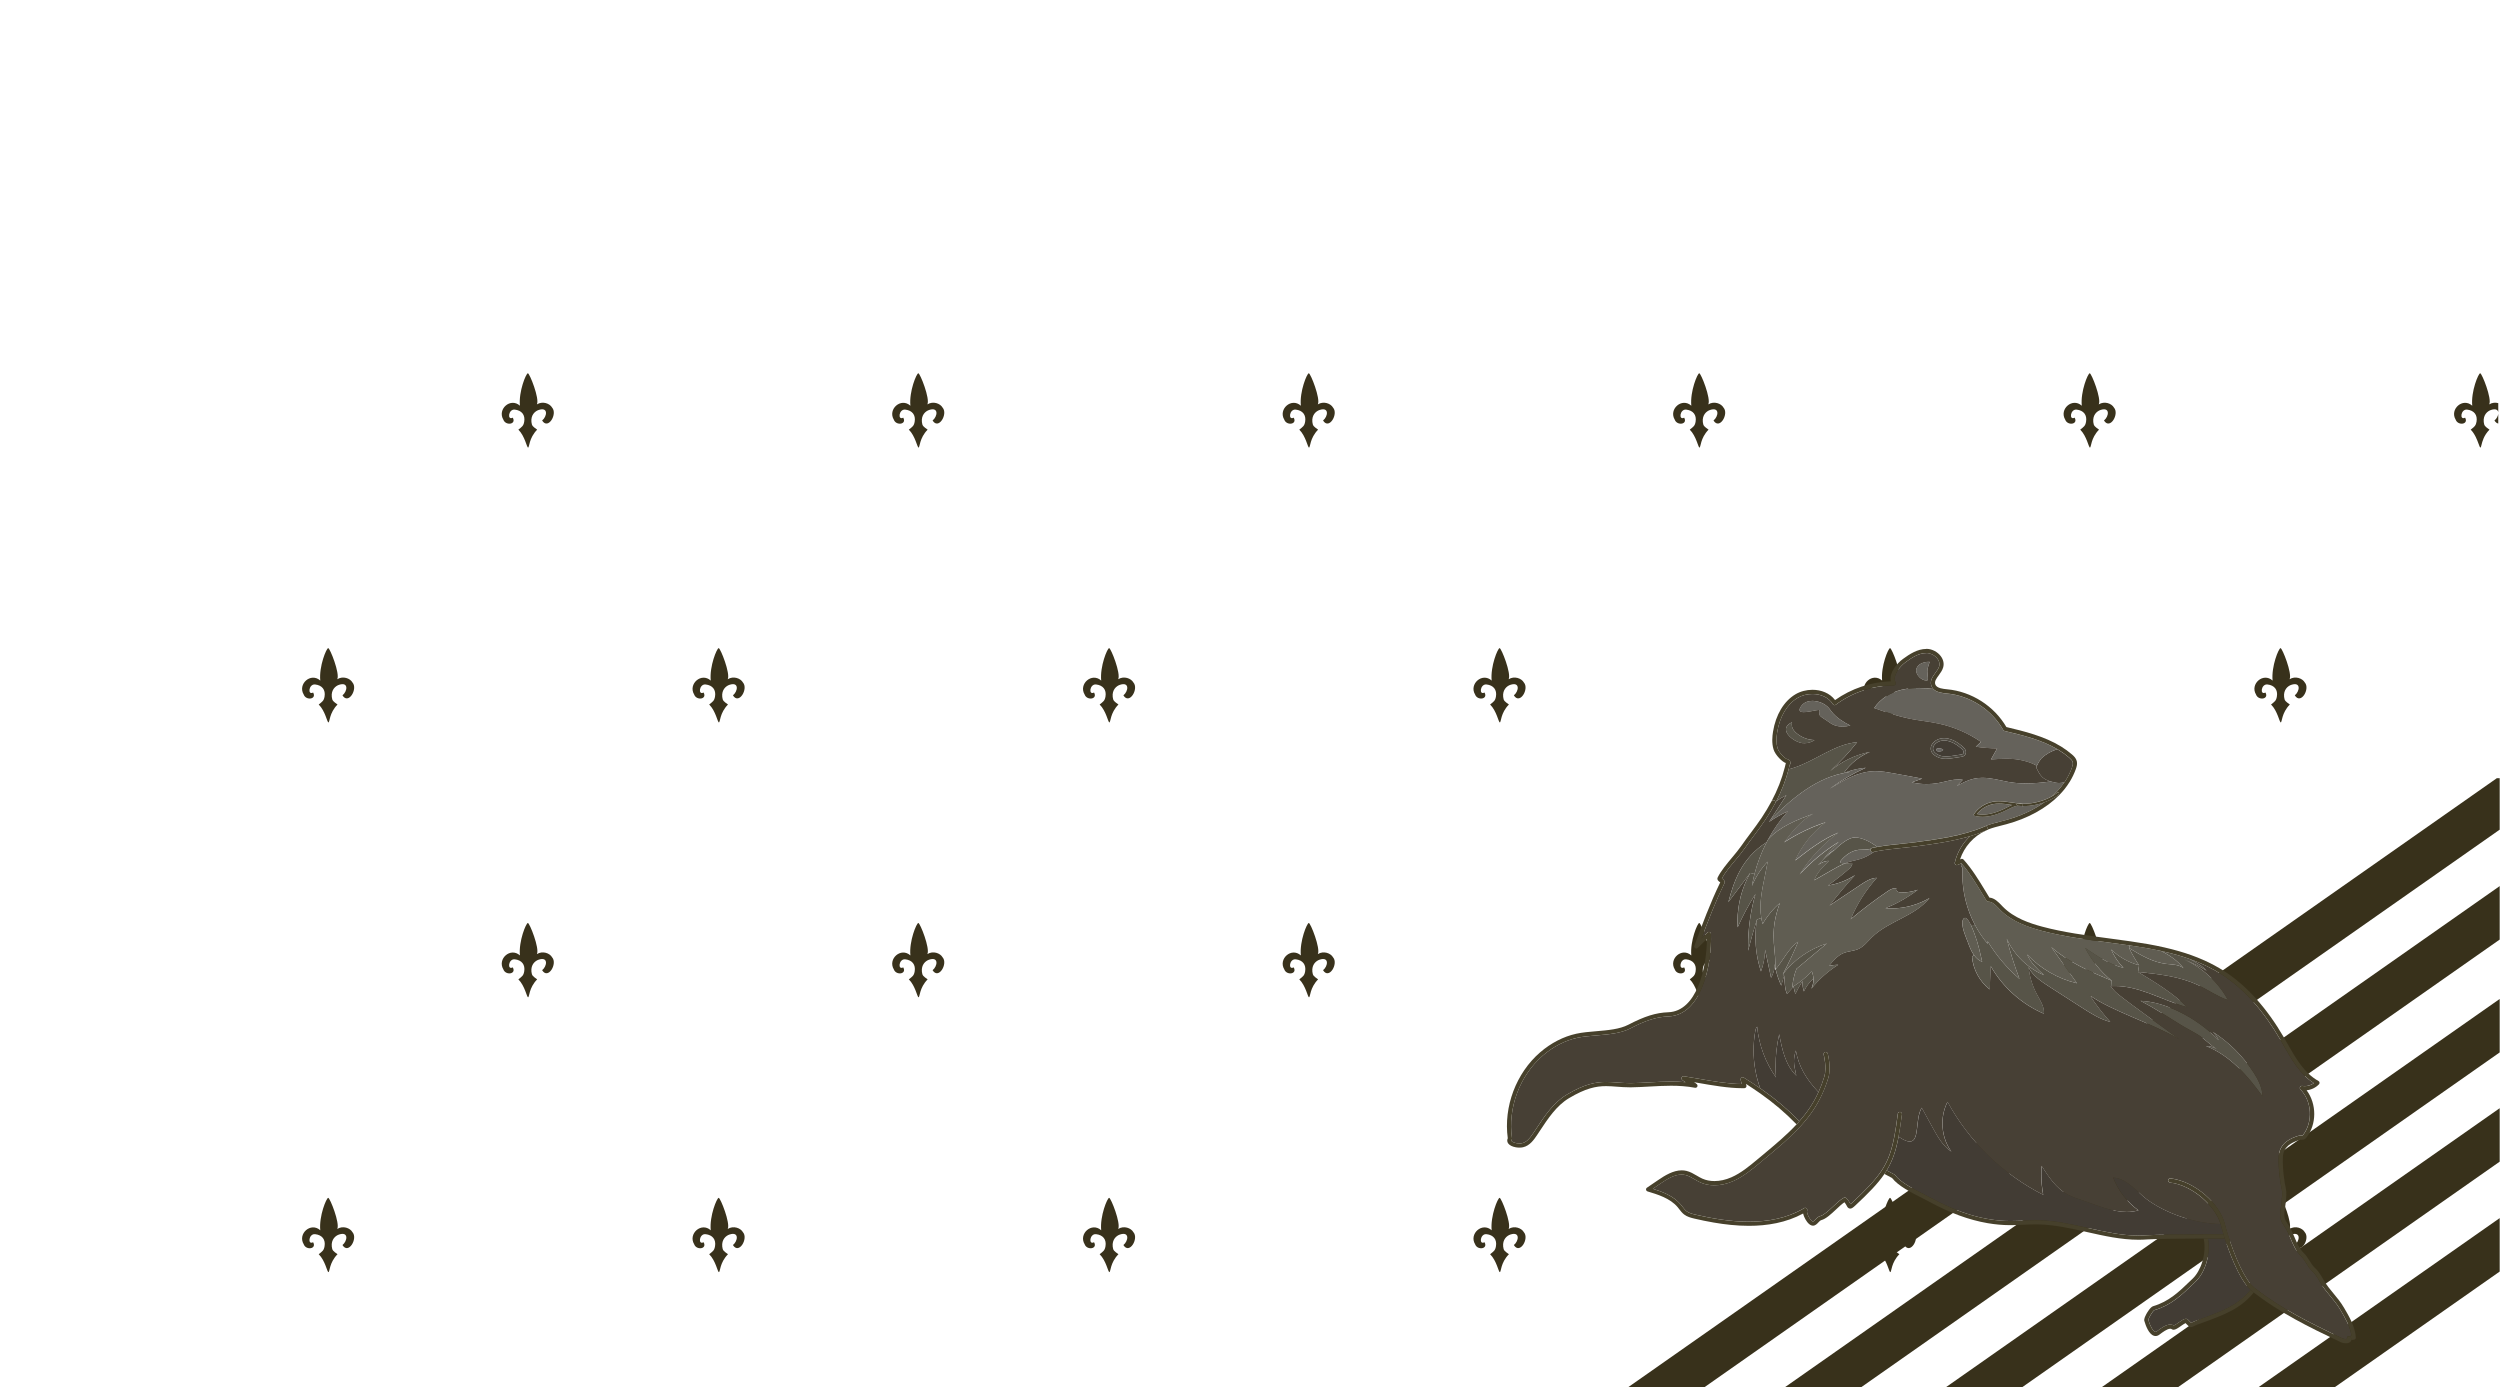 <svg width="1440" height="799" viewBox="0 0 1440 799" fill="none" xmlns="http://www.w3.org/2000/svg">
<path fill-rule="evenodd" clip-rule="evenodd" d="M981.927 798.91H938.002L1438.17 448.24H1439.82V477.878L981.927 798.91ZM1072.22 798.91H1028.29L1439.82 510.385V541.181L1072.22 798.91ZM1164.95 798.91H1121.02L1439.82 575.399V606.195L1164.95 798.91ZM1254.68 798.91H1210.76L1439.82 638.315V669.111L1254.68 798.91ZM1344.98 798.91H1301.05L1439.82 701.619V732.415L1344.98 798.91Z" fill="#38311B"/>
<path d="M1327.56 709.742C1326.23 707.354 1322.09 705.792 1318.79 707.878C1320.45 704.68 1314.6 689.949 1313.59 689.949C1312.57 689.949 1308.22 700.38 1309.01 708.638C1303.59 703.734 1295.82 710.663 1299.48 716.709C1300.79 720.303 1307.14 719.483 1304.89 715.52C1301.53 717.318 1302.35 710.462 1306.06 710.884C1310.11 711.344 1312.13 713.992 1311.48 717.84C1311.07 720.315 1310.21 720.749 1308.12 722.427C1311.89 726.16 1312.98 732.74 1313.71 732.74C1314.51 732.74 1314.11 727.358 1318.95 722.427C1316.49 720.643 1315.87 720.324 1315.64 718.029C1315.22 713.92 1317.8 711.75 1319.8 711.09C1325.58 709.191 1324.61 714.945 1321.8 717.145C1325.24 722.812 1330.79 713.37 1327.56 709.742Z" fill="#38311B"/>
<path d="M1102.65 709.742C1101.32 707.354 1097.18 705.792 1093.88 707.878C1095.54 704.68 1089.69 689.949 1088.68 689.949C1087.67 689.949 1083.31 700.38 1084.1 708.638C1078.68 703.734 1070.91 710.663 1074.58 716.709C1075.89 720.303 1082.24 719.483 1079.98 715.52C1076.63 717.318 1077.44 710.462 1081.15 710.884C1085.2 711.344 1087.22 713.992 1086.57 717.84C1086.16 720.315 1085.3 720.749 1083.21 722.427C1086.98 726.16 1088.07 732.74 1088.8 732.74C1089.6 732.74 1089.2 727.358 1094.04 722.427C1091.58 720.643 1090.97 720.324 1090.73 718.029C1090.31 713.92 1092.89 711.75 1094.9 711.09C1100.67 709.191 1099.7 714.945 1096.89 717.145C1100.33 722.812 1105.88 713.37 1102.65 709.742Z" fill="#38311B"/>
<path d="M877.745 709.742C876.418 707.354 872.272 705.792 868.973 707.878C870.631 704.68 864.788 689.949 863.774 689.949C862.76 689.949 858.407 700.38 859.194 708.638C853.779 703.734 846.002 710.663 849.669 716.709C850.98 720.303 857.33 719.483 855.071 715.52C851.72 717.318 852.533 710.462 856.248 710.884C860.292 711.344 862.311 713.992 861.667 717.84C861.253 720.315 860.391 720.749 858.302 722.427C862.071 726.16 863.162 732.74 863.894 732.74C864.698 732.74 864.291 727.358 869.135 722.427C866.671 720.643 866.06 720.324 865.825 718.029C865.405 713.92 867.984 711.75 869.99 711.09C875.762 709.191 874.796 714.945 871.984 717.145C875.428 722.812 880.978 713.37 877.745 709.742Z" fill="#38311B"/>
<path d="M652.839 709.742C651.512 707.354 647.365 705.792 644.067 707.878C645.725 704.68 639.881 689.949 638.868 689.949C637.854 689.949 633.501 700.38 634.287 708.638C628.872 703.734 621.096 710.663 624.763 716.709C626.073 720.303 632.423 719.483 630.165 715.52C626.814 717.318 627.627 710.462 631.341 710.884C635.386 711.344 637.405 713.992 636.761 717.84C636.346 720.315 635.485 720.749 633.396 722.427C637.165 726.16 638.256 732.74 638.988 732.74C639.791 732.74 639.385 727.358 644.229 722.427C641.764 720.643 641.154 720.324 640.919 718.029C640.499 713.92 643.078 711.75 645.084 711.09C650.855 709.191 649.889 714.945 647.078 717.145C650.521 722.812 656.071 713.37 652.839 709.742Z" fill="#38311B"/>
<path d="M427.933 709.742C426.606 707.354 422.459 705.792 419.161 707.878C420.819 704.68 414.975 689.949 413.962 689.949C412.948 689.949 408.595 700.38 409.381 708.638C403.966 703.734 396.189 710.663 399.857 716.709C401.167 720.303 407.517 719.483 405.259 715.52C401.907 717.318 402.72 710.462 406.435 710.884C410.48 711.344 412.499 713.992 411.855 717.84C411.44 720.315 410.578 720.749 408.49 722.427C412.259 726.16 413.35 732.74 414.081 732.74C414.885 732.74 414.479 727.358 419.322 722.427C416.858 720.643 416.247 720.324 416.013 718.029C415.593 713.92 418.171 711.75 420.178 711.09C425.949 709.191 424.983 714.945 422.171 717.145C425.615 722.812 431.165 713.37 427.933 709.742Z" fill="#38311B"/>
<path d="M203.025 709.742C201.698 707.354 197.551 705.792 194.253 707.878C195.91 704.68 190.067 689.949 189.053 689.949C188.04 689.949 183.686 700.38 184.473 708.638C179.058 703.734 171.281 710.663 174.948 716.709C176.259 720.303 182.609 719.483 180.351 715.52C176.999 717.318 177.812 710.462 181.527 710.884C185.571 711.344 187.591 713.992 186.947 717.84C186.532 720.315 185.67 720.749 183.581 722.427C187.35 726.16 188.442 732.74 189.173 732.74C189.977 732.74 189.57 727.358 194.414 722.427C191.95 720.643 191.339 720.324 191.105 718.029C190.685 713.92 193.263 711.75 195.269 711.09C201.041 709.191 200.075 714.945 197.263 717.145C200.707 722.812 206.257 713.37 203.025 709.742Z" fill="#38311B"/>
<path d="M1217.65 551.425C1216.32 549.038 1212.18 547.475 1208.88 549.562C1210.54 546.364 1204.69 531.633 1203.68 531.633C1202.67 531.633 1198.31 542.064 1199.1 550.322C1193.68 545.418 1185.91 552.346 1189.58 558.393C1190.89 561.986 1197.24 561.166 1194.98 557.203C1191.63 559.001 1192.44 552.145 1196.15 552.568C1200.2 553.028 1202.22 555.675 1201.57 559.523C1201.16 561.999 1200.3 562.432 1198.21 564.11C1201.98 567.843 1203.07 574.423 1203.8 574.423C1204.6 574.423 1204.2 569.041 1209.04 564.11C1206.58 562.327 1205.97 562.007 1205.73 559.713C1205.31 555.603 1207.89 553.433 1209.9 552.773C1215.67 550.874 1214.7 556.629 1211.89 558.829C1215.33 564.495 1220.88 555.053 1217.65 551.425Z" fill="#38311B"/>
<path d="M992.745 551.425C991.418 549.038 987.272 547.475 983.973 549.562C985.631 546.364 979.788 531.633 978.774 531.633C977.76 531.633 973.407 542.064 974.194 550.322C968.779 545.418 961.002 552.346 964.669 558.393C965.98 561.986 972.33 561.166 970.071 557.203C966.72 559.001 967.533 552.145 971.248 552.568C975.292 553.028 977.311 555.675 976.667 559.523C976.253 561.999 975.391 562.432 973.302 564.11C977.071 567.843 978.162 574.423 978.894 574.423C979.698 574.423 979.291 569.041 984.135 564.11C981.671 562.327 981.06 562.007 980.825 559.713C980.405 555.603 982.984 553.433 984.99 552.773C990.762 550.874 989.796 556.629 986.984 558.829C990.428 564.495 995.978 555.053 992.745 551.425Z" fill="#38311B"/>
<path d="M767.839 551.425C766.512 549.038 762.365 547.475 759.067 549.562C760.725 546.364 754.881 531.633 753.868 531.633C752.854 531.633 748.501 542.064 749.287 550.322C743.872 545.418 736.096 552.346 739.763 558.393C741.073 561.986 747.423 561.166 745.165 557.203C741.814 559.001 742.627 552.145 746.341 552.568C750.386 553.028 752.405 555.675 751.761 559.523C751.346 561.999 750.485 562.432 748.396 564.11C752.165 567.843 753.256 574.423 753.988 574.423C754.791 574.423 754.385 569.041 759.229 564.11C756.764 562.327 756.154 562.007 755.919 559.713C755.499 555.603 758.078 553.433 760.084 552.773C765.855 550.874 764.889 556.629 762.078 558.829C765.521 564.495 771.071 555.053 767.839 551.425Z" fill="#38311B"/>
<path d="M542.933 551.425C541.606 549.038 537.459 547.475 534.161 549.562C535.819 546.364 529.975 531.633 528.962 531.633C527.948 531.633 523.595 542.064 524.381 550.322C518.966 545.418 511.189 552.346 514.857 558.393C516.167 561.986 522.517 561.166 520.259 557.203C516.907 559.001 517.72 552.145 521.435 552.568C525.48 553.028 527.499 555.675 526.855 559.523C526.44 561.999 525.578 562.432 523.49 564.11C527.259 567.843 528.35 574.423 529.081 574.423C529.885 574.423 529.479 569.041 534.322 564.11C531.858 562.327 531.247 562.007 531.013 559.713C530.593 555.603 533.171 553.433 535.178 552.773C540.949 550.874 539.983 556.629 537.171 558.829C540.615 564.495 546.165 555.053 542.933 551.425Z" fill="#38311B"/>
<path d="M318.025 551.425C316.698 549.038 312.551 547.475 309.253 549.562C310.91 546.364 305.067 531.633 304.053 531.633C303.04 531.633 298.686 542.064 299.473 550.322C294.058 545.418 286.281 552.346 289.948 558.393C291.259 561.986 297.609 561.166 295.351 557.203C291.999 559.001 292.812 552.145 296.527 552.568C300.571 553.028 302.591 555.675 301.947 559.523C301.532 561.999 300.67 562.432 298.581 564.11C302.35 567.843 303.442 574.423 304.173 574.423C304.977 574.423 304.57 569.041 309.414 564.11C306.95 562.327 306.339 562.007 306.105 559.713C305.685 555.603 308.263 553.433 310.269 552.773C316.041 550.874 315.075 556.629 312.263 558.829C315.707 564.495 321.257 555.053 318.025 551.425Z" fill="#38311B"/>
<path d="M1327.56 393.109C1326.23 390.721 1322.09 389.159 1318.79 391.245C1320.45 388.048 1314.6 373.316 1313.59 373.316C1312.57 373.316 1308.22 383.747 1309.01 392.006C1303.59 387.101 1295.82 394.03 1299.48 400.076C1300.79 403.67 1307.14 402.85 1304.89 398.887C1301.53 400.685 1302.35 393.829 1306.06 394.252C1310.11 394.712 1312.13 397.359 1311.48 401.207C1311.07 403.682 1310.21 404.116 1308.12 405.794C1311.89 409.527 1312.98 416.107 1313.71 416.107C1314.51 416.107 1314.11 410.725 1318.95 405.794C1316.49 404.01 1315.87 403.691 1315.64 401.396C1315.22 397.287 1317.8 395.117 1319.8 394.457C1325.58 392.558 1324.61 398.312 1321.8 400.512C1325.24 406.179 1330.79 396.737 1327.56 393.109Z" fill="#38311B"/>
<path d="M1102.65 393.109C1101.32 390.721 1097.18 389.159 1093.88 391.245C1095.54 388.048 1089.69 373.316 1088.68 373.316C1087.67 373.316 1083.31 383.747 1084.1 392.006C1078.68 387.101 1070.91 394.03 1074.58 400.076C1075.89 403.67 1082.24 402.85 1079.98 398.887C1076.63 400.685 1077.44 393.829 1081.15 394.252C1085.2 394.712 1087.22 397.359 1086.57 401.207C1086.16 403.682 1085.3 404.116 1083.21 405.794C1086.98 409.527 1088.07 416.107 1088.8 416.107C1089.6 416.107 1089.2 410.725 1094.04 405.794C1091.58 404.01 1090.97 403.691 1090.73 401.396C1090.31 397.287 1092.89 395.117 1094.9 394.457C1100.67 392.558 1099.7 398.312 1096.89 400.512C1100.33 406.179 1105.88 396.737 1102.65 393.109Z" fill="#38311B"/>
<path d="M877.745 393.109C876.418 390.721 872.272 389.159 868.973 391.245C870.631 388.048 864.788 373.316 863.774 373.316C862.76 373.316 858.407 383.747 859.194 392.006C853.779 387.101 846.002 394.03 849.669 400.076C850.98 403.67 857.33 402.85 855.071 398.887C851.72 400.685 852.533 393.829 856.248 394.252C860.292 394.712 862.311 397.359 861.667 401.207C861.253 403.682 860.391 404.116 858.302 405.794C862.071 409.527 863.162 416.107 863.894 416.107C864.698 416.107 864.291 410.725 869.135 405.794C866.671 404.01 866.06 403.691 865.825 401.396C865.405 397.287 867.984 395.117 869.99 394.457C875.762 392.558 874.796 398.312 871.984 400.512C875.428 406.179 880.978 396.737 877.745 393.109Z" fill="#38311B"/>
<path d="M652.839 393.109C651.512 390.721 647.365 389.159 644.067 391.245C645.725 388.048 639.881 373.316 638.868 373.316C637.854 373.316 633.501 383.747 634.287 392.006C628.872 387.101 621.096 394.03 624.763 400.076C626.073 403.67 632.423 402.85 630.165 398.887C626.814 400.685 627.627 393.829 631.341 394.252C635.386 394.712 637.405 397.359 636.761 401.207C636.346 403.682 635.485 404.116 633.396 405.794C637.165 409.527 638.256 416.107 638.988 416.107C639.791 416.107 639.385 410.725 644.229 405.794C641.764 404.01 641.154 403.691 640.919 401.396C640.499 397.287 643.078 395.117 645.084 394.457C650.855 392.558 649.889 398.312 647.078 400.512C650.521 406.179 656.071 396.737 652.839 393.109Z" fill="#38311B"/>
<path d="M427.933 393.109C426.606 390.721 422.459 389.159 419.161 391.245C420.819 388.048 414.975 373.316 413.962 373.316C412.948 373.316 408.595 383.747 409.381 392.006C403.966 387.101 396.189 394.03 399.857 400.076C401.167 403.67 407.517 402.85 405.259 398.887C401.907 400.685 402.72 393.829 406.435 394.252C410.48 394.712 412.499 397.359 411.855 401.207C411.44 403.682 410.578 404.116 408.49 405.794C412.259 409.527 413.35 416.107 414.081 416.107C414.885 416.107 414.479 410.725 419.322 405.794C416.858 404.01 416.247 403.691 416.013 401.396C415.593 397.287 418.171 395.117 420.178 394.457C425.949 392.558 424.983 398.312 422.171 400.512C425.615 406.179 431.165 396.737 427.933 393.109Z" fill="#38311B"/>
<path d="M203.025 393.109C201.698 390.721 197.551 389.159 194.253 391.245C195.91 388.048 190.067 373.316 189.053 373.316C188.04 373.316 183.686 383.747 184.473 392.006C179.058 387.101 171.281 394.03 174.948 400.076C176.259 403.67 182.609 402.85 180.351 398.887C176.999 400.685 177.812 393.829 181.527 394.252C185.571 394.712 187.591 397.359 186.947 401.207C186.532 403.682 185.67 404.116 183.581 405.794C187.35 409.527 188.442 416.107 189.173 416.107C189.977 416.107 189.57 410.725 194.414 405.794C191.95 404.01 191.339 403.691 191.105 401.396C190.685 397.287 193.263 395.117 195.269 394.457C201.041 392.558 200.075 398.312 197.263 400.512C200.707 406.179 206.257 396.737 203.025 393.109Z" fill="#38311B"/>
<path d="M1439 232.207C1437.37 231.75 1435.47 231.867 1433.79 232.929C1435.45 229.731 1429.6 215 1428.59 215C1427.57 215 1423.22 225.431 1424.01 233.689C1418.59 228.785 1410.82 235.714 1414.48 241.76C1415.79 245.353 1422.14 244.534 1419.89 240.571C1416.53 242.369 1417.35 235.512 1421.06 235.935C1425.11 236.395 1427.13 239.043 1426.48 242.89C1426.11 245.111 1425.38 245.689 1423.72 246.995C1423.53 247.145 1423.33 247.304 1423.12 247.477C1425.54 249.882 1426.86 253.468 1427.69 255.716C1428.14 256.957 1428.45 257.791 1428.71 257.791C1428.97 257.791 1429.1 257.241 1429.32 256.333C1429.79 254.398 1430.65 250.833 1433.95 247.477C1433.82 247.381 1433.69 247.29 1433.57 247.201C1431.42 245.654 1430.86 245.251 1430.64 243.08C1430.22 238.971 1432.8 236.801 1434.8 236.141C1437.58 235.228 1438.79 236.082 1439 237.459V232.207Z" fill="#38311B"/>
<path d="M1439 238.389C1438.83 239.733 1437.97 241.275 1436.8 242.196C1437.48 243.314 1438.24 243.844 1439 243.946V238.389Z" fill="#38311B"/>
<path d="M1217.65 234.792C1216.32 232.405 1212.18 230.843 1208.88 232.929C1210.54 229.731 1204.69 215 1203.68 215C1202.67 215 1198.31 225.431 1199.1 233.689C1193.68 228.785 1185.91 235.714 1189.58 241.76C1190.89 245.353 1197.24 244.534 1194.98 240.571C1191.63 242.369 1192.44 235.512 1196.15 235.935C1200.2 236.395 1202.22 239.043 1201.57 242.89C1201.16 245.366 1200.3 245.8 1198.21 247.477C1201.98 251.21 1203.07 257.791 1203.8 257.791C1204.6 257.791 1204.2 252.409 1209.04 247.477C1206.58 245.694 1205.97 245.374 1205.73 243.08C1205.31 238.971 1207.89 236.801 1209.9 236.141C1215.67 234.241 1214.7 239.996 1211.89 242.196C1215.33 247.863 1220.88 238.42 1217.65 234.792Z" fill="#38311B"/>
<path d="M992.745 234.792C991.418 232.405 987.272 230.843 983.973 232.929C985.631 229.731 979.788 215 978.774 215C977.76 215 973.407 225.431 974.194 233.689C968.779 228.785 961.002 235.714 964.669 241.76C965.98 245.353 972.33 244.534 970.071 240.571C966.72 242.369 967.533 235.512 971.248 235.935C975.292 236.395 977.311 239.043 976.667 242.89C976.253 245.366 975.391 245.8 973.302 247.477C977.071 251.21 978.162 257.791 978.894 257.791C979.698 257.791 979.291 252.409 984.135 247.477C981.671 245.694 981.06 245.374 980.825 243.08C980.405 238.971 982.984 236.801 984.99 236.141C990.762 234.241 989.796 239.996 986.984 242.196C990.428 247.863 995.978 238.42 992.745 234.792Z" fill="#38311B"/>
<path d="M767.839 234.792C766.512 232.405 762.365 230.843 759.067 232.929C760.725 229.731 754.881 215 753.868 215C752.854 215 748.501 225.431 749.287 233.689C743.872 228.785 736.096 235.714 739.763 241.76C741.073 245.353 747.423 244.534 745.165 240.571C741.814 242.369 742.627 235.512 746.341 235.935C750.386 236.395 752.405 239.043 751.761 242.89C751.346 245.366 750.485 245.8 748.396 247.477C752.165 251.21 753.256 257.791 753.988 257.791C754.791 257.791 754.385 252.409 759.229 247.477C756.764 245.694 756.154 245.374 755.919 243.08C755.499 238.971 758.078 236.801 760.084 236.141C765.855 234.241 764.889 239.996 762.078 242.196C765.521 247.863 771.071 238.42 767.839 234.792Z" fill="#38311B"/>
<path d="M542.933 234.792C541.606 232.405 537.459 230.843 534.161 232.929C535.819 229.731 529.975 215 528.962 215C527.948 215 523.595 225.431 524.381 233.689C518.966 228.785 511.189 235.714 514.857 241.76C516.167 245.353 522.517 244.534 520.259 240.571C516.907 242.369 517.72 235.512 521.435 235.935C525.48 236.395 527.499 239.043 526.855 242.89C526.44 245.366 525.578 245.8 523.49 247.477C527.259 251.21 528.35 257.791 529.081 257.791C529.885 257.791 529.479 252.409 534.322 247.477C531.858 245.694 531.247 245.374 531.013 243.08C530.593 238.971 533.171 236.801 535.178 236.141C540.949 234.241 539.983 239.996 537.171 242.196C540.615 247.863 546.165 238.42 542.933 234.792Z" fill="#38311B"/>
<path d="M318.025 234.792C316.698 232.405 312.551 230.843 309.253 232.929C310.91 229.731 305.067 215 304.053 215C303.04 215 298.686 225.431 299.473 233.689C294.058 228.785 286.281 235.714 289.948 241.76C291.259 245.353 297.609 244.534 295.351 240.571C291.999 242.369 292.812 235.512 296.527 235.935C300.571 236.395 302.591 239.043 301.947 242.89C301.532 245.366 300.67 245.8 298.581 247.477C302.35 251.21 303.442 257.791 304.173 257.791C304.977 257.791 304.57 252.409 309.414 247.477C306.95 245.694 306.339 245.374 306.105 243.08C305.685 238.971 308.263 236.801 310.269 236.141C316.041 234.241 315.075 239.996 312.263 242.196C315.707 247.863 321.257 238.42 318.025 234.792Z" fill="#38311B"/>
<g clip-path="url(#clip0_2197_2223)">
<path d="M1121.81 634.668C1119.85 638.497 1118.88 642.779 1118.88 647.061C1118.88 652.851 1120.61 658.64 1124.01 663.336C1119.13 660.135 1116.14 654.812 1113.33 649.702C1111.21 645.82 1109.07 641.952 1106.94 638.07C1106.94 638.07 1106.92 638.096 1106.91 638.11C1106.88 638.15 1106.87 638.176 1106.84 638.216C1106.84 638.23 1106.82 638.256 1106.82 638.27C1106.82 638.283 1106.8 638.297 1106.79 638.323C1106.79 638.323 1106.79 638.337 1106.78 638.35C1106.78 638.363 1106.75 638.39 1106.75 638.403C1106.72 638.443 1106.71 638.47 1106.7 638.51C1103.14 644.953 1105.79 657.52 1100.03 657.533C1100.03 657.533 1099.99 657.533 1099.97 657.533C1098.6 657.52 1096.76 656.799 1094.25 655.132C1094.12 655.052 1094 654.958 1093.86 654.865L1093.58 654.812C1092.01 663.096 1090.01 668.819 1086.74 674.155L1091.2 676.516C1091.36 676.596 1091.49 676.716 1091.6 676.863C1094.76 681.092 1102.2 684.867 1108.18 687.896C1109.77 688.696 1111.25 689.443 1112.5 690.137C1128.58 698.888 1143.33 703.197 1157.62 703.304C1157.75 703.304 1157.88 703.304 1158.02 703.304C1160.42 703.304 1162.87 703.183 1165.23 703.077C1167.62 702.97 1170.08 702.85 1172.53 702.85C1172.88 702.85 1173.23 702.85 1173.56 702.85C1183.39 702.97 1193.17 705.185 1202.63 707.319C1212.18 709.48 1222.02 711.708 1231.84 711.708C1233.47 711.708 1235.08 711.641 1236.71 711.521C1241.59 711.134 1259.86 711.028 1270.32 711.001C1274.74 711.001 1278.45 710.988 1280.55 710.988H1280.73C1280.13 709.013 1279.6 707.092 1279.15 705.318C1279.12 705.225 1279.09 705.118 1279.07 705.024C1262.91 704.891 1244.08 697.394 1234.55 689.136C1234.5 689.096 1234.44 689.043 1234.39 689.003C1234.39 689.003 1234.38 689.003 1234.36 688.989C1234.23 688.869 1234.11 688.763 1233.98 688.643C1229 684.147 1223.92 678.637 1217.22 678.304C1220.12 685.828 1225.24 692.458 1231.78 697.154C1229.53 697.807 1227.27 698.074 1225 698.074H1224.97C1216.59 698.074 1208.11 694.299 1199.95 691.511C1199.92 691.511 1199.88 691.484 1199.84 691.471C1196.82 690.444 1193.73 689.523 1190.91 688.002C1184.35 684.427 1180.06 677.864 1176.01 671.567C1175.89 673.168 1175.83 674.782 1175.83 676.396C1175.83 680.358 1176.19 684.307 1176.91 688.202C1153.72 676.436 1134.23 657.506 1121.83 634.668" fill="#423C34"/>
<path d="M1232.96 576.479C1240.98 580.641 1248.44 585.563 1256.11 590.312C1259.24 592.247 1262.56 593.874 1265.71 595.782C1269.76 598.223 1272.97 601.892 1276.89 604.32C1275.02 603.159 1272.82 602.519 1270.62 602.492C1284.38 607.841 1294.61 619.514 1303.21 631.48C1303.08 626.438 1300.68 621.742 1297.92 617.526C1291.9 608.295 1283.9 600.331 1274.62 594.368C1276 595.782 1277.12 597.409 1277.97 599.17C1271.2 592.233 1263.18 586.51 1254.41 582.362C1247.68 579.16 1240.42 576.865 1232.96 576.479Z" fill="#575448"/>
<path d="M1226.41 546.129C1228.03 549.571 1229.93 552.866 1232.1 555.987L1231.51 559.856C1243.37 561.083 1255.49 562.377 1266.26 567.5C1272.02 570.248 1277.29 574.063 1283.35 576.078C1277.72 565.659 1268.53 557.215 1257.69 552.452C1261.86 554.28 1267.23 556.694 1271.05 559.149C1268.86 556.468 1264.87 554.266 1261.03 552.292C1258.9 551.545 1256.69 550.838 1254.41 550.171C1251.37 549.291 1248.14 548.477 1244.67 547.716C1249.8 550.158 1254.72 553.746 1257.72 557.722C1255.05 555.48 1251.21 555.6 1247.74 555.2C1240.01 554.28 1233.08 550.158 1226.41 546.129Z" fill="#575448"/>
<path d="M1201.04 545.984C1204.76 553.241 1209.99 559.697 1216.3 564.86L1216.46 567.995C1216.46 567.995 1216.57 567.995 1216.62 567.995C1217.17 567.968 1217.71 567.955 1218.26 567.955H1218.29C1224.69 567.955 1231.03 569.636 1237.1 571.824C1237.1 571.824 1237.11 571.824 1237.12 571.824C1237.16 571.837 1237.2 571.85 1237.24 571.864C1237.36 571.904 1237.47 571.944 1237.59 571.984C1237.6 571.984 1237.62 571.984 1237.63 571.997C1237.67 571.997 1237.7 572.024 1237.74 572.037C1237.87 572.091 1238 572.131 1238.14 572.184C1238.16 572.184 1238.2 572.211 1238.23 572.224C1245.44 574.879 1252.45 578.147 1259.87 580.148C1251.59 571.957 1241.51 565.847 1231.52 559.831L1232.11 555.962C1226.08 554.375 1220.48 551.2 1216.01 546.837C1217.69 550.8 1220.12 554.428 1223.14 557.496C1215.01 555.522 1207.92 550.693 1201.04 545.957" fill="#575448"/>
<path d="M1226.65 544.543L1226.41 546.13C1233.08 550.159 1240.01 554.268 1247.74 555.202C1251.21 555.602 1255.04 555.482 1257.72 557.723C1254.72 553.748 1249.8 550.159 1244.67 547.718C1242.15 547.171 1239.5 546.637 1236.7 546.144C1233.62 545.597 1230.33 545.077 1226.65 544.556" fill="#605D52"/>
<path d="M1181.55 545.529C1186.49 552.48 1191.41 559.43 1196.34 566.367C1185.42 563.779 1175.28 557.922 1167.58 549.758C1169.62 554.521 1173.55 558.176 1177.36 561.684C1174.37 560.43 1171.53 558.789 1168.92 556.842L1168.53 557.349C1171.16 562.285 1176.05 565.513 1180.76 568.541C1186.89 572.49 1193.02 576.439 1199.17 580.374C1204.35 583.709 1209.64 587.098 1215.61 588.658C1211.26 583.869 1207.28 578.733 1203.75 573.317C1215.73 582.055 1238.98 589.072 1255.52 598.757C1247.37 592.714 1227.88 579 1220 572.61C1218.1 571.063 1217.23 569.929 1215.71 568.034C1215.86 568.034 1216.02 568.021 1216.17 568.008C1216.23 568.008 1216.29 568.008 1216.34 568.008C1216.37 568.008 1216.39 568.008 1216.43 568.008C1216.43 568.008 1216.43 568.008 1216.45 568.008L1216.29 564.873C1204.03 559.683 1191.54 554.361 1181.55 545.543" fill="#575448"/>
<path d="M1185 431.537C1181.46 432.684 1178.82 434.112 1175.84 436.807C1175.47 437.14 1173.96 439.408 1173.28 440.982C1173.08 441.449 1172.95 441.876 1172.95 442.156C1172.95 442.249 1172.95 442.329 1172.99 442.383C1174.97 446.251 1176.08 448.399 1180.22 449.8C1180.6 449.933 1180.96 450.053 1181.32 450.16C1181.32 450.16 1181.4 450.187 1181.44 450.2C1181.5 450.213 1181.55 450.227 1181.6 450.253C1183.2 450.734 1184.63 451.027 1186.05 451.027C1186.05 451.027 1186.05 451.027 1186.06 451.027C1187.09 451.027 1188.1 450.88 1189.18 450.547C1189.49 450.093 1189.78 449.626 1190.07 449.16L1190.17 449.026C1191.51 446.825 1192.61 444.504 1193.44 442.156C1193.86 440.942 1194.1 439.941 1193.88 439.048C1193.62 438.06 1192.72 437.18 1191.86 436.446C1190.03 434.872 1188.03 433.418 1185.91 432.111C1185.61 431.924 1185.3 431.737 1184.99 431.564" fill="#474035"/>
<path d="M1135.22 532.75C1136.18 534.751 1136.95 536.965 1137.3 537.859C1139.3 543.088 1140.53 548.571 1141.74 554.027C1139.79 553.254 1138.27 551.866 1137.06 550.145L1135.91 550.986C1136.5 558.336 1140.29 565.38 1146.12 569.916C1146.32 565.447 1146.5 560.964 1146.7 556.495C1153.6 568.608 1164.53 578.373 1177.31 583.896C1177.33 583.616 1177.35 583.336 1177.35 583.056C1177.35 579.4 1175.08 576.052 1173.32 572.784C1170.76 567.995 1169.12 562.725 1168.54 557.336L1168.93 556.829C1163.31 552.653 1158.75 547.05 1155.88 540.66C1157.9 548.518 1160.35 556.269 1163.23 563.846C1155.99 557.616 1149.76 550.239 1144.84 542.061C1144.88 542.608 1144.92 543.155 1144.96 543.702C1142.14 540.38 1139.71 536.738 1137.66 532.883L1135.22 532.736" fill="#575448"/>
<path d="M1131.92 528.682C1131.63 528.682 1131.34 528.828 1131.06 529.162C1131.06 529.162 1131.04 529.175 1131.03 529.189C1131.03 529.189 1131.02 529.202 1131 529.215C1130.52 529.842 1130.32 530.723 1130.32 531.737C1130.32 535.285 1132.74 540.514 1133.51 542.689C1134.44 545.25 1135.5 547.945 1137.05 550.133C1138.26 551.84 1139.78 553.241 1141.73 554.015C1140.51 548.559 1139.29 543.076 1137.29 537.846C1136.94 536.953 1136.15 534.738 1135.2 532.737C1135.2 532.737 1135.16 532.657 1135.15 532.617C1135.11 532.55 1135.08 532.484 1135.04 532.417C1134.08 530.456 1132.96 528.735 1131.95 528.682C1131.94 528.682 1131.91 528.682 1131.9 528.682" fill="#605D52"/>
<path d="M1129.75 497.29L1129.64 497.33C1129.6 497.677 1129.56 498.037 1129.56 498.358C1129.56 498.878 1129.64 499.278 1129.82 499.331C1130.27 499.451 1130.4 499.985 1130.4 500.479C1130.4 500.559 1130.4 500.639 1130.4 500.719C1130.36 501.679 1130.34 502.626 1130.34 503.587C1130.34 513.752 1132.9 523.904 1137.66 532.895C1139.7 536.751 1142.14 540.393 1144.96 543.714C1144.92 543.167 1144.88 542.621 1144.84 542.074C1149.76 550.251 1156 557.628 1163.23 563.858C1160.35 556.268 1157.91 548.53 1155.88 540.673C1158.75 547.063 1163.31 552.666 1168.93 556.841C1171.54 558.789 1174.37 560.43 1177.37 561.684C1173.55 558.175 1169.64 554.52 1167.6 549.758C1175.31 557.922 1185.43 563.778 1196.36 566.366C1191.42 559.429 1186.5 552.479 1181.56 545.529C1191.55 554.333 1204.04 559.669 1216.3 564.859C1209.99 559.696 1204.76 553.239 1201.04 545.982C1207.92 550.731 1215.02 555.547 1223.14 557.522C1220.12 554.453 1217.67 550.811 1216.01 546.863C1220.46 551.225 1226.07 554.4 1232.11 555.987C1229.95 552.866 1228.04 549.571 1226.43 546.129L1226.67 544.542C1222.48 543.928 1218.26 543.368 1214.03 542.807C1201.31 541.126 1188.15 539.392 1175.71 536.044C1168.2 534.016 1158.71 530.814 1151.96 523.917L1151.27 523.197C1149.47 521.316 1147.61 519.355 1145.38 519.355C1145.34 519.355 1145.32 519.355 1145.28 519.355H1145.25C1144.84 519.355 1144.45 519.142 1144.22 518.781C1143.37 517.407 1142.52 516.007 1141.66 514.579C1138.01 508.55 1134.23 502.333 1129.78 497.264" fill="#605D52"/>
<path d="M1105.44 396.305C1105.44 396.305 1105.44 396.305 1105.43 396.305C1102.04 396.305 1098.71 396.598 1095.89 397.212C1095.86 397.212 1095.85 397.212 1095.82 397.225C1095.74 397.239 1095.66 397.265 1095.58 397.279C1095.54 397.279 1095.5 397.292 1095.46 397.305C1089.1 398.799 1083.12 402.428 1079.55 407.871C1086.29 410.232 1093.05 412.58 1100.04 414.007C1105.55 415.114 1111.18 415.621 1116.66 416.809C1125.39 418.703 1133.74 422.305 1141.1 427.347C1140.1 428.281 1139.11 429.215 1138.11 430.136C1142.17 430.736 1146.26 431.056 1150.37 431.109C1149.18 433.23 1148 435.352 1146.8 437.486C1146.88 437.486 1146.94 437.486 1147.02 437.473C1147.22 437.459 1147.41 437.446 1147.61 437.433C1150.28 437.233 1152.96 437.059 1155.64 437.059C1155.64 437.059 1155.64 437.059 1155.65 437.059C1155.65 437.059 1155.67 437.059 1155.68 437.059C1159 437.059 1162.3 437.326 1165.51 438.153C1165.51 438.153 1165.53 438.153 1165.54 438.153C1165.61 438.166 1165.67 438.193 1165.74 438.206C1165.85 438.233 1165.97 438.26 1166.07 438.3C1168.46 438.953 1170.32 439.514 1172.7 440.834L1173.29 440.981C1173.97 439.407 1175.48 437.139 1175.85 436.806C1178.83 434.111 1181.48 432.684 1185.02 431.536C1175.67 426.053 1164.51 423.399 1154.64 421.064C1154.32 420.984 1154.04 420.784 1153.88 420.491C1147.25 408.791 1134.84 400.734 1121.44 399.493C1119.94 399.346 1118.49 399.186 1117.13 398.799C1115.59 398.372 1114.43 397.745 1113.61 396.892C1111.05 396.518 1108.24 396.318 1105.47 396.318C1105.47 396.318 1105.46 396.318 1105.44 396.318" fill="#65625B"/>
<path d="M1110.79 381.217C1110.79 381.217 1110.75 381.217 1110.73 381.217C1107.76 381.243 1103.83 382.804 1103.71 386.126C1103.71 386.166 1103.71 386.206 1103.71 386.246C1103.71 388.874 1106.74 391.916 1109.45 391.942H1109.47C1109.75 391.942 1110.05 391.902 1110.31 391.836C1110.42 391.395 1110.46 390.955 1110.46 390.515C1110.46 389.261 1110.14 387.994 1110.14 386.726C1110.14 386.7 1110.14 386.673 1110.14 386.646C1110.17 384.752 1110.95 383.018 1111.49 381.243C1111.47 381.243 1111.46 381.243 1111.43 381.243C1111.22 381.23 1111.01 381.217 1110.78 381.217" fill="#65625B"/>
<path d="M1012.13 591.381C1011.43 592.048 1011.21 593.061 1011.03 594.022C1010.39 597.664 1010.07 601.359 1010.07 605.054C1010.07 612.471 1011.37 619.902 1013.9 626.879C1014.4 627.212 1014.88 627.559 1015.36 627.893C1023.11 633.349 1029.66 638.912 1036.45 645.822C1041.09 640.539 1044.55 635.323 1047.24 629.494C1047.31 629.347 1047.37 629.213 1047.44 629.067C1040.46 621.663 1036.05 614.352 1034.39 605.054C1033.63 607.669 1033.34 609.523 1033.34 611.244C1033.34 613.659 1033.93 615.847 1034.66 619.555C1028.35 613.485 1026.44 604.294 1024.83 595.689C1023.44 601.733 1022.73 607.922 1022.73 614.126C1022.73 616.273 1022.81 618.435 1022.99 620.582C1016.9 612.018 1013.12 601.826 1012.12 591.367" fill="#423C34"/>
<path d="M1077.62 488.953C1076.39 489.22 1075.12 489.38 1073.87 489.42C1072.77 489.46 1071.69 489.42 1070.6 489.54C1066.61 489.967 1063.11 492.502 1060.49 495.543C1060.26 495.81 1060.02 496.197 1060.02 496.53C1060.02 496.677 1060.07 496.824 1060.19 496.931C1060.33 497.064 1060.55 497.117 1060.77 497.157C1061.34 497.251 1061.94 497.331 1062.53 497.398C1063.25 497.104 1063.95 496.824 1064.68 496.597C1067.18 495.81 1069.8 495.41 1072.27 494.529C1074.89 493.609 1077.3 492.181 1079.6 490.621C1079.36 490.674 1079.12 490.727 1078.87 490.781C1078.78 490.794 1078.7 490.807 1078.6 490.807C1078.54 490.807 1078.47 490.807 1078.4 490.794C1077.94 490.714 1077.54 490.354 1077.43 489.874C1077.36 489.553 1077.43 489.233 1077.59 488.966" fill="#65625B"/>
<path d="M1068.57 482.417C1068.29 482.417 1068 482.417 1067.73 482.457C1063.22 482.884 1056.9 489.421 1056.9 489.421L1056.76 489.541C1053.35 492.302 1050.08 495.224 1046.95 498.292C1046.95 498.292 1046.99 498.265 1047 498.252C1047.04 498.225 1047.09 498.198 1047.13 498.158C1047.13 498.158 1047.16 498.145 1047.17 498.132C1047.19 498.132 1047.2 498.118 1047.21 498.105C1048.99 496.985 1050.91 495.891 1052.96 495.877C1052.96 495.877 1052.98 495.877 1052.99 495.877C1053.14 495.877 1053.28 495.877 1053.43 495.891C1053.44 495.891 1053.46 495.891 1053.47 495.891C1050.05 499.146 1046.52 502.587 1044.9 507.016C1048.28 505.082 1051.65 503.148 1055.04 501.2C1057.47 499.799 1059.93 498.412 1062.5 497.345C1061.91 497.291 1061.31 497.211 1060.74 497.105C1060.53 497.065 1060.31 497.011 1060.17 496.878C1060.05 496.758 1059.99 496.624 1059.99 496.478C1059.99 496.144 1060.22 495.771 1060.46 495.49C1063.09 492.449 1066.58 489.914 1070.57 489.487C1071.66 489.381 1072.75 489.421 1073.84 489.367C1075.11 489.327 1076.36 489.167 1077.59 488.9C1077.75 488.647 1078.01 488.447 1078.33 488.38C1079.31 488.167 1080.3 487.967 1081.27 487.793C1077.51 484.952 1072.64 482.417 1068.65 482.377C1068.61 482.377 1068.58 482.377 1068.54 482.377" fill="#575448"/>
<path d="M1043.58 559.523C1040.4 562.805 1036.83 565.727 1032.98 568.221L1033.07 568.355C1033.43 569.742 1033.78 571.143 1034.14 572.53C1035.38 569.929 1036.79 567.408 1038.34 564.98C1038.3 565.42 1038.27 565.873 1038.27 566.327C1038.27 567.928 1038.55 569.542 1039.09 571.049C1040.32 568.288 1042.16 565.78 1044.42 563.792H1044.52C1044.46 562.338 1044.16 560.871 1043.57 559.523" fill="#575448"/>
<path d="M1052.24 543.449C1042.28 546.571 1033.31 552.827 1026.95 561.098L1027.66 562.072C1028.23 565.554 1027.82 569.343 1029.39 572.518C1030.63 571.13 1031.86 569.743 1033.09 568.355L1032.99 568.222C1032.78 568.355 1032.58 568.502 1032.37 568.636C1032.63 565.007 1033.46 561.432 1034.77 558.043C1040.6 553.188 1046.43 548.305 1052.24 543.449Z" fill="#575448"/>
<path d="M1035.74 542.435C1030.62 545.69 1026.83 553.494 1022.81 558.243C1023.53 561.498 1024.62 564.66 1026.04 567.662C1026.58 565.794 1027.11 563.94 1027.66 562.059L1026.95 561.085C1030.16 555.002 1033.1 548.785 1035.74 542.422" fill="#575448"/>
<path d="M1043.93 403.709C1041.44 403.709 1039.09 404.549 1037.57 406.604C1037.54 406.63 1037.53 406.657 1037.5 406.684C1037.5 406.684 1037.5 406.697 1037.49 406.711C1037.46 406.751 1037.42 406.791 1037.39 406.844C1035.65 409.352 1036.73 410.139 1038.74 410.192C1038.82 410.192 1038.92 410.192 1039 410.192C1040.4 410.192 1042.18 409.886 1043.78 409.579C1045.39 409.272 1046.79 408.965 1047.41 408.965C1047.41 408.965 1047.44 408.965 1047.45 408.965C1047.57 408.965 1047.65 408.978 1047.71 409.005C1048.03 409.178 1048.11 409.459 1048.12 409.792C1048.12 410.232 1047.97 410.753 1047.97 411.26C1047.97 411.66 1048.07 412.033 1048.39 412.353C1049.43 413.381 1050.73 414.088 1051.96 414.901C1053.47 415.902 1054.88 417.103 1056.58 417.716C1058.09 418.263 1059.73 418.503 1061.35 418.517C1061.35 418.517 1061.35 418.517 1061.37 418.517C1061.37 418.517 1061.37 418.517 1061.38 418.517C1062.79 418.517 1064.22 418.33 1065.57 417.983C1065.6 417.983 1065.62 417.97 1065.65 417.956C1065.66 417.956 1065.69 417.956 1065.7 417.943C1065.73 417.943 1065.77 417.93 1065.8 417.916C1061.9 416.075 1057.68 413.314 1055.02 409.939C1054.51 409.299 1054.06 408.592 1053.52 407.965C1053.47 407.898 1053.42 407.831 1053.35 407.764C1053.34 407.751 1053.32 407.738 1053.31 407.711C1051.25 405.417 1047.47 403.736 1043.94 403.722C1043.94 403.722 1043.93 403.722 1043.92 403.722" fill="#65625B"/>
<path d="M1032.23 416.035C1029.7 417.182 1028.71 418.637 1028.72 420.144C1028.72 423.772 1034.51 427.655 1038.23 428.055C1038.23 428.055 1038.29 428.055 1038.33 428.055C1038.67 428.081 1039.01 428.108 1039.35 428.108C1039.35 428.108 1039.38 428.108 1039.41 428.108C1041.42 428.108 1043.42 427.534 1045.06 426.361C1045.06 426.361 1045.09 426.347 1045.1 426.334C1045.13 426.32 1045.14 426.307 1045.17 426.294C1041.52 426.2 1037.91 424.853 1035.09 422.559C1034.09 421.758 1033.18 420.824 1032.6 419.664C1032.24 418.943 1032.07 418.17 1032.07 417.396C1032.07 416.942 1032.12 416.489 1032.24 416.048" fill="#575448"/>
<path d="M1120.82 437.06C1120.08 437.06 1119.33 437.007 1118.58 436.887C1117.92 436.767 1117.26 436.593 1116.62 436.34C1113.19 434.952 1111.57 432.604 1112.25 430.043C1112.91 427.535 1115.9 425.174 1119.8 425.174C1120.25 425.174 1120.7 425.201 1121.17 425.267C1124.2 425.707 1127.17 427.188 1130.3 429.843C1130.88 430.35 1131.68 431.057 1132.1 432.004C1132.59 433.111 1132.4 434.365 1131.64 435.099C1131.03 435.713 1130.23 435.859 1129.44 435.979L1125.53 436.593C1124.09 436.82 1122.48 437.06 1120.82 437.06ZM1028.72 420.131C1028.72 418.624 1029.7 417.17 1032.23 416.022C1032.11 416.476 1032.06 416.93 1032.06 417.37C1032.06 418.144 1032.23 418.917 1032.59 419.638C1033.17 420.798 1034.07 421.732 1035.07 422.532C1037.91 424.84 1041.52 426.174 1045.16 426.268C1045.16 426.268 1045.12 426.294 1045.09 426.308C1045.09 426.308 1045.07 426.321 1045.05 426.334C1043.41 427.508 1041.41 428.069 1039.4 428.082C1039.38 428.082 1039.37 428.082 1039.34 428.082C1039 428.082 1038.66 428.069 1038.31 428.029C1038.29 428.029 1038.26 428.029 1038.22 428.029C1034.5 427.642 1028.72 423.746 1028.71 420.118M1043.93 403.709C1043.93 403.709 1043.94 403.709 1043.96 403.709C1047.48 403.709 1051.27 405.39 1053.32 407.698C1053.34 407.711 1053.35 407.725 1053.36 407.751C1053.42 407.818 1053.48 407.885 1053.54 407.952C1054.07 408.579 1054.51 409.286 1055.03 409.926C1057.7 413.314 1061.93 416.062 1065.81 417.903C1065.81 417.903 1065.74 417.917 1065.72 417.93C1065.7 417.93 1065.68 417.93 1065.66 417.943C1065.64 417.943 1065.61 417.957 1065.58 417.97C1064.24 418.317 1062.82 418.504 1061.39 418.504C1061.39 418.504 1061.39 418.504 1061.38 418.504C1061.38 418.504 1061.38 418.504 1061.37 418.504C1059.73 418.504 1058.1 418.25 1056.59 417.703C1054.9 417.09 1053.48 415.889 1051.98 414.889C1050.75 414.075 1049.45 413.368 1048.4 412.341C1048.08 412.02 1048 411.647 1047.99 411.247C1047.99 410.74 1048.13 410.206 1048.13 409.779C1048.13 409.446 1048.04 409.166 1047.72 408.992C1047.67 408.965 1047.59 408.952 1047.47 408.952C1047.47 408.952 1047.44 408.952 1047.43 408.952C1046.8 408.952 1045.39 409.259 1043.8 409.566C1042.2 409.873 1040.41 410.179 1039.01 410.179C1038.93 410.179 1038.84 410.179 1038.76 410.179C1036.74 410.126 1035.66 409.339 1037.41 406.831C1037.43 406.791 1037.47 406.751 1037.5 406.698C1037.5 406.698 1037.5 406.684 1037.51 406.671C1037.54 406.644 1037.55 406.618 1037.58 406.591C1039.09 404.55 1041.45 403.709 1043.94 403.696M1110.79 381.218C1111.02 381.218 1111.23 381.218 1111.45 381.244C1111.46 381.244 1111.47 381.244 1111.5 381.244C1110.97 383.019 1110.18 384.753 1110.15 386.647C1110.15 386.674 1110.15 386.701 1110.15 386.727C1110.15 387.995 1110.47 389.262 1110.47 390.516C1110.47 390.956 1110.43 391.396 1110.33 391.837C1110.05 391.903 1109.77 391.943 1109.49 391.943H1109.46C1106.75 391.917 1103.74 388.875 1103.72 386.247C1103.72 386.207 1103.72 386.167 1103.72 386.127C1103.83 382.805 1107.76 381.244 1110.74 381.218C1110.77 381.218 1110.79 381.218 1110.81 381.218M1109.53 376.188C1105.16 376.188 1101.2 378.816 1097.52 381.511C1094.04 384.073 1089.96 389.342 1091.84 393.077C1092.02 393.451 1092.01 393.891 1091.78 394.238C1091.57 394.598 1091.18 394.811 1090.77 394.811C1078.83 394.865 1067 398.8 1057.44 405.911C1057.24 406.057 1057 406.164 1056.76 406.164C1056.68 406.164 1056.59 406.164 1056.51 406.124C1056.18 406.057 1055.9 405.857 1055.71 405.577C1053.24 401.588 1048.6 399.761 1043.93 399.761C1040.89 399.761 1037.83 400.548 1035.37 402.029C1029.36 405.617 1025.09 412.821 1023.65 421.799C1023.05 425.587 1023.12 428.496 1023.87 430.964C1024.69 433.698 1028.32 436.94 1029.19 437.18C1030.42 437.393 1031.16 438.327 1031.34 439.101C1031.46 439.661 1031.28 440.195 1030.88 440.528C1030.72 441.209 1030.56 441.889 1030.39 442.543C1030.35 442.703 1030.31 442.863 1030.27 443.036C1030.28 443.036 1030.3 443.036 1030.31 443.036C1030.31 443.036 1030.34 443.036 1030.35 443.036C1030.79 443.036 1031.31 442.876 1031.83 442.703C1031.86 442.703 1031.87 442.69 1031.9 442.676C1032.03 442.636 1032.17 442.583 1032.29 442.543C1032.29 442.543 1032.31 442.543 1032.33 442.543C1032.35 442.543 1032.38 442.529 1032.42 442.516C1032.54 442.476 1032.65 442.436 1032.75 442.409C1032.75 442.409 1032.77 442.409 1032.78 442.409C1045.53 438.461 1056.42 428.722 1069.7 427.508C1065.01 433.498 1059.79 439.088 1054.15 444.21C1060.7 438.634 1068.68 434.779 1077.12 433.098C1071.07 435.593 1065.76 439.861 1062.02 445.251C1062.9 444.904 1063.79 444.597 1064.7 444.304C1064.7 444.29 1064.7 444.277 1064.7 444.264C1064.69 444.157 1064.81 444.104 1064.94 444.104C1064.94 444.104 1064.94 444.104 1064.96 444.104C1064.96 444.104 1064.96 444.104 1064.97 444.104C1065.04 444.104 1065.1 444.117 1065.16 444.144C1065.16 444.144 1065.16 444.144 1065.17 444.144C1068.26 443.183 1071.45 442.543 1074.69 442.236C1067.42 445.491 1060.49 449.533 1054.07 454.256C1061.81 449.52 1069.98 444.637 1079.07 444.224C1079.47 444.21 1079.86 444.197 1080.26 444.197C1080.26 444.197 1080.27 444.197 1080.28 444.197C1083.94 444.197 1087.57 444.864 1091.17 445.531C1096.51 446.518 1101.85 447.505 1107.2 448.506C1105.19 449.213 1103.16 449.933 1101.15 450.654C1103.94 451.321 1106.82 451.654 1109.69 451.654C1109.69 451.654 1109.7 451.654 1109.71 451.654C1109.71 451.654 1109.71 451.654 1109.73 451.654C1111.89 451.654 1114.05 451.467 1116.18 451.094C1116.29 451.081 1116.41 451.054 1116.52 451.027C1116.57 451.027 1116.64 451.001 1116.69 451.001C1116.74 451.001 1116.8 450.974 1116.85 450.974C1117.26 450.894 1117.68 450.8 1118.09 450.707C1118.13 450.707 1118.17 450.694 1118.21 450.68C1118.29 450.667 1118.37 450.64 1118.45 450.627C1121.64 449.907 1124.84 448.986 1128.04 448.973H1128.07C1128.9 448.973 1129.72 449.04 1130.54 449.173C1129.42 450.347 1128.31 451.534 1127.19 452.708C1130.32 451.014 1133.51 449.293 1137.01 448.533C1138.59 448.186 1140.21 448.039 1141.81 448.039H1141.84C1146.58 448.039 1151.37 449.306 1156.12 450.267C1156.16 450.267 1156.19 450.28 1156.23 450.294C1156.28 450.294 1156.35 450.32 1156.4 450.334C1156.4 450.334 1156.43 450.334 1156.44 450.334C1156.72 450.387 1157 450.44 1157.28 450.494C1157.28 450.494 1157.31 450.494 1157.32 450.494C1157.35 450.494 1157.36 450.494 1157.39 450.494C1157.42 450.494 1157.46 450.494 1157.5 450.507C1157.52 450.507 1157.56 450.507 1157.59 450.52C1157.62 450.52 1157.63 450.52 1157.66 450.52C1157.66 450.52 1157.68 450.52 1157.7 450.52C1157.75 450.52 1157.79 450.534 1157.84 450.547C1157.9 450.547 1157.95 450.56 1158 450.574C1160.75 451.067 1163.79 451.267 1166.9 451.267C1166.9 451.267 1166.9 451.267 1166.91 451.267C1166.91 451.267 1166.93 451.267 1166.94 451.267C1171.86 451.267 1176.95 450.76 1181.31 450.12C1180.95 450 1180.59 449.893 1180.2 449.76C1176.07 448.359 1174.96 446.225 1172.97 442.343C1172.94 442.289 1172.93 442.209 1172.93 442.116C1172.93 441.836 1173.06 441.422 1173.26 440.942L1172.68 440.795C1170.29 439.475 1168.44 438.914 1166.05 438.261C1165.94 438.234 1165.82 438.194 1165.71 438.167C1165.65 438.154 1165.58 438.127 1165.51 438.114C1165.51 438.114 1165.5 438.114 1165.49 438.114C1162.27 437.287 1158.98 437.02 1155.66 437.02C1155.66 437.02 1155.64 437.02 1155.63 437.02C1155.63 437.02 1155.63 437.02 1155.62 437.02C1152.95 437.02 1150.25 437.193 1147.58 437.393C1147.38 437.407 1147.2 437.42 1147 437.434C1146.92 437.434 1146.85 437.434 1146.77 437.447C1147.96 435.326 1149.15 433.205 1150.35 431.07C1146.24 431.03 1142.14 430.697 1138.09 430.096C1139.09 429.176 1140.07 428.242 1141.07 427.308C1133.71 422.252 1125.37 418.65 1116.64 416.769C1111.14 415.582 1105.51 415.075 1100.01 413.968C1093.01 412.554 1086.26 410.193 1079.52 407.832C1083.1 402.375 1089.09 398.747 1095.44 397.266C1095.44 397.266 1095.52 397.253 1095.56 397.239C1095.64 397.226 1095.72 397.199 1095.8 397.186C1095.82 397.186 1095.84 397.186 1095.86 397.173C1098.68 396.559 1102.01 396.266 1105.4 396.266C1105.4 396.266 1105.4 396.266 1105.42 396.266C1105.42 396.266 1105.43 396.266 1105.44 396.266C1108.22 396.266 1111.02 396.466 1113.58 396.839C1113.06 396.292 1112.67 395.652 1112.43 394.918C1111.49 392.077 1113.23 389.675 1114.77 387.568C1115.66 386.34 1116.6 385.073 1116.96 383.792C1117.48 381.978 1116.73 380.431 1116.01 379.457C1114.58 377.522 1112.06 376.202 1109.71 376.148C1109.65 376.148 1109.58 376.148 1109.51 376.148" fill="#474035"/>
<path d="M1025.18 520.222C1021.76 522.917 1017.26 528.44 1015.29 532.308C1015.05 531.468 1014.86 530.641 1014.69 529.814C1014.62 529.453 1014.56 529.093 1014.49 528.733L1012 529.68C1011.45 533.015 1011.17 536.404 1011.17 539.779C1011.17 546.462 1012.24 553.159 1014.34 559.509C1015.82 555.52 1016.62 551.265 1016.69 546.996C1017.84 552.385 1019 557.788 1020.15 563.178C1021.52 560.83 1022.24 558.122 1022.23 555.414C1022.23 555.347 1022.23 555.28 1022.23 555.213C1022.32 555.814 1022.41 556.401 1022.53 556.988C1022.57 556.307 1022.59 555.627 1022.59 554.96C1022.59 549.757 1021.57 544.928 1021.57 538.992C1021.57 533.869 1022.33 527.919 1025.15 520.195" fill="#575448"/>
<path d="M1069.72 427.468C1056.43 428.682 1045.54 438.407 1032.79 442.369C1032.79 442.369 1032.78 442.369 1032.76 442.369C1032.66 442.409 1032.54 442.436 1032.43 442.476C1032.4 442.476 1032.38 442.489 1032.34 442.503C1032.34 442.503 1032.31 442.503 1032.3 442.503C1032.16 442.543 1032.03 442.596 1031.91 442.636C1031.88 442.636 1031.87 442.649 1031.84 442.663C1031.32 442.836 1030.8 442.983 1030.36 442.996C1030.36 442.996 1030.34 442.996 1030.32 442.996C1030.31 442.996 1030.3 442.996 1030.28 442.996C1028.62 449.359 1026.28 455.429 1023.15 461.486C1024.99 460.152 1026.94 458.978 1028.98 457.991C1026.03 462.553 1023.09 467.102 1020.16 471.664L1020.3 471.758C1032.7 459.365 1047.05 447.372 1064.41 444.877C1064.79 444.824 1065.27 444.69 1065.31 444.303L1065.21 444.09C1065.05 444.143 1064.89 444.183 1064.75 444.237C1063.85 444.53 1062.95 444.837 1062.07 445.184C1065.8 439.794 1071.1 435.526 1077.17 433.031C1068.74 434.712 1060.75 438.567 1054.2 444.143C1059.85 439.021 1065.06 433.431 1069.76 427.441" fill="#575448"/>
<path d="M1074.69 442.195C1071.47 442.502 1068.28 443.156 1065.17 444.103L1065.28 444.316C1065.24 444.703 1064.76 444.837 1064.37 444.89C1047.01 447.398 1032.66 459.378 1020.27 471.771L1020.12 471.677C1019.75 472.264 1019.37 472.838 1019 473.425C1022.39 471.024 1026.02 468.983 1029.8 467.315C1025.39 472.264 1021.57 477.734 1018.4 483.563C1025.03 476.12 1034.95 472.264 1044.41 468.742C1037.39 472.384 1032.38 478.854 1027.6 485.138C1035.05 480.295 1043.12 476.4 1051.54 473.598C1043.96 479.321 1037.86 486.965 1033.94 495.61C1041.76 489.513 1049.71 483.337 1058.89 479.548C1050.07 486.111 1042.45 494.289 1036.54 503.56C1043.18 496.383 1050.8 490.073 1059.09 484.897C1055.74 488.246 1052.56 491.781 1049.57 495.45C1051.52 493.142 1053.88 491.167 1056.47 489.62L1056.75 489.513L1056.89 489.393C1056.89 489.393 1063.21 482.856 1067.72 482.429C1068 482.403 1068.28 482.389 1068.56 482.389C1068.56 482.389 1068.62 482.389 1068.66 482.389C1072.65 482.429 1077.52 484.964 1081.28 487.806C1081.46 487.779 1081.64 487.739 1081.82 487.712C1086.18 486.938 1090.66 486.472 1095 486.031C1097.75 485.751 1100.57 485.458 1103.35 485.084C1115.4 483.483 1130.38 481.482 1142.77 476.213C1142.77 476.213 1142.8 476.213 1142.81 476.2L1144.22 475.586C1146.86 474.545 1149.6 473.852 1152.25 473.185C1153.19 472.945 1154.14 472.704 1155.07 472.451C1163.57 470.17 1171.32 466.581 1177.63 462.086C1173.83 463.473 1169.6 464.287 1165.75 464.287C1165.65 464.287 1165.53 464.287 1165.42 464.287C1165.33 464.34 1165.21 464.367 1165.1 464.367C1165.02 464.367 1164.93 464.353 1164.85 464.313L1164.66 464.26C1163.75 464.22 1162.97 464.153 1162.22 464.06C1160.23 464.3 1158.14 465.394 1156.28 466.354C1150.93 469.116 1146.2 470.477 1141.92 470.477C1140.82 470.477 1139.74 470.383 1138.7 470.21C1138.26 470.13 1137.82 470.036 1137.38 469.93C1137.17 469.876 1136.99 469.73 1136.91 469.516C1136.83 469.316 1136.86 469.089 1136.98 468.902C1139.51 465.167 1143.53 462.579 1148 461.779C1149.13 461.579 1150.27 461.499 1151.4 461.499C1153.83 461.499 1156.26 461.859 1158.63 462.219C1159.82 462.392 1161.01 462.579 1162.21 462.713C1162.49 462.673 1162.78 462.659 1163.05 462.659C1163.7 462.659 1164.33 462.753 1164.94 462.953C1165.21 462.953 1165.47 462.953 1165.74 462.953C1171.2 462.953 1177.44 461.245 1181.99 458.604C1182.8 457.883 1183.59 457.136 1184.34 456.376L1184.39 456.323C1186.21 454.468 1187.81 452.507 1189.17 450.48C1188.09 450.813 1187.06 450.96 1186.05 450.96C1186.05 450.96 1186.05 450.96 1186.03 450.96C1184.6 450.96 1183.18 450.666 1181.59 450.186C1181.54 450.173 1181.48 450.159 1181.43 450.133C1181.39 450.133 1181.35 450.106 1181.31 450.093C1176.95 450.733 1171.86 451.24 1166.94 451.24C1166.94 451.24 1166.93 451.24 1166.92 451.24C1166.92 451.24 1166.92 451.24 1166.9 451.24C1163.79 451.24 1160.75 451.04 1158 450.546C1157.95 450.546 1157.9 450.533 1157.84 450.52C1157.79 450.52 1157.75 450.506 1157.7 450.493C1157.7 450.493 1157.67 450.493 1157.66 450.493C1157.63 450.493 1157.62 450.493 1157.59 450.493C1157.56 450.493 1157.52 450.493 1157.5 450.48C1157.47 450.48 1157.43 450.48 1157.39 450.466C1157.36 450.466 1157.35 450.466 1157.32 450.466C1157.32 450.466 1157.3 450.466 1157.28 450.466C1157 450.413 1156.72 450.36 1156.44 450.306C1156.44 450.306 1156.42 450.306 1156.4 450.306C1156.35 450.306 1156.28 450.28 1156.23 450.266C1156.19 450.266 1156.16 450.253 1156.12 450.239C1151.37 449.279 1146.58 448.012 1141.84 448.012H1141.81C1140.21 448.012 1138.59 448.158 1137.01 448.505C1133.52 449.266 1130.32 450.987 1127.19 452.681C1128.3 451.507 1129.4 450.32 1130.54 449.146C1129.71 448.999 1128.88 448.945 1128.07 448.945H1128.04C1124.84 448.945 1121.64 449.866 1118.45 450.6C1118.37 450.613 1118.29 450.64 1118.21 450.653C1118.17 450.653 1118.13 450.666 1118.09 450.68C1117.68 450.773 1117.26 450.853 1116.85 450.947C1116.8 450.947 1116.74 450.973 1116.69 450.973C1116.64 450.973 1116.57 451 1116.52 451C1116.41 451.027 1116.29 451.04 1116.18 451.067C1114.06 451.44 1111.9 451.627 1109.73 451.627C1109.73 451.627 1109.73 451.627 1109.71 451.627C1109.71 451.627 1109.7 451.627 1109.69 451.627C1106.82 451.627 1103.95 451.293 1101.15 450.626C1103.16 449.906 1105.19 449.186 1107.2 448.479C1101.86 447.478 1096.52 446.491 1091.17 445.504C1087.57 444.837 1083.94 444.17 1080.28 444.17C1080.28 444.17 1080.27 444.17 1080.26 444.17C1079.86 444.17 1079.47 444.17 1079.07 444.196C1069.99 444.597 1061.81 449.492 1054.07 454.228C1060.49 449.492 1067.42 445.464 1074.69 442.209" fill="#65625B"/>
<path d="M1232.96 576.479C1240.41 576.866 1247.68 579.16 1254.41 582.362C1263.18 586.524 1271.2 592.247 1277.97 599.171C1277.12 597.41 1276 595.782 1274.62 594.368C1283.89 600.331 1291.9 608.282 1297.92 617.527C1300.66 621.756 1303.06 626.438 1303.21 631.481C1294.61 619.515 1284.38 607.842 1270.62 602.492C1272.82 602.519 1275.01 603.146 1276.89 604.32C1272.98 601.892 1269.77 598.224 1265.71 595.782C1262.56 593.875 1259.24 592.247 1256.11 590.313C1248.45 585.577 1240.98 580.654 1232.96 576.479ZM1028.95 458.018C1026.91 459.005 1024.96 460.179 1023.12 461.513C1022.93 461.873 1022.75 462.233 1022.55 462.593C1022.55 462.62 1022.52 462.647 1022.51 462.673C1020.84 465.822 1018.96 468.983 1016.73 472.332C1014.65 475.467 1012.37 478.508 1010.17 481.47C1008.41 483.831 1006.58 486.272 1004.87 488.727C1003.38 490.875 1001.51 493.116 999.534 495.49C996.613 498.985 993.611 502.601 991.784 505.976L991.97 506.096C992.504 506.456 993.918 507.403 993.211 508.884C988.155 519.223 984.02 529.962 980.084 540.5L983.486 537.139C983.713 536.912 984.02 536.792 984.326 536.792C984.473 536.792 984.62 536.818 984.767 536.872C985.207 537.045 985.5 537.472 985.527 537.952C986.114 555.948 979.978 584.777 961.034 585.47C954.271 585.724 948.094 587.658 939.01 592.394C933.58 595.209 926.416 595.822 919.506 596.409C915.517 596.743 911.755 597.063 908.474 597.783C901.497 599.317 894.653 602.839 888.69 607.975C875.337 619.501 868.36 638.231 870.908 655.693C870.948 655.973 870.881 656.267 870.734 656.507C870.467 656.934 870.574 657.094 870.654 657.214C871.188 657.975 873.242 658.642 875.203 658.642C875.737 658.642 876.244 658.588 876.737 658.481C879.539 657.854 881.54 655.173 883.488 652.225L884.848 650.17C889.744 642.753 894.8 635.069 902.497 630.494C912.556 624.49 919.066 623.21 925.096 623.21C927.23 623.21 929.311 623.37 931.472 623.53C933.754 623.703 936.115 623.89 938.743 623.89C939.05 623.89 939.343 623.89 939.65 623.89C943.252 623.837 946.827 623.637 950.282 623.437C954.471 623.21 958.54 622.983 962.609 622.983C965.357 622.983 968.091 623.09 970.866 623.357C969.919 622.81 969.265 622.369 968.852 621.943C968.492 621.569 968.425 621.009 968.665 620.555C968.878 620.155 969.292 619.915 969.732 619.915C969.799 619.915 969.852 619.915 969.919 619.928C972.574 620.342 975.402 620.835 978.297 621.342C986.461 622.77 995.639 624.37 1003.23 624.397L1002.62 621.996C1002.5 621.516 1002.67 621.022 1003.07 620.729C1003.28 620.568 1003.52 620.502 1003.78 620.502C1004 620.502 1004.22 620.568 1004.42 620.689C1008.03 622.97 1011.09 624.971 1013.89 626.892C1011.35 619.901 1010.06 612.484 1010.06 605.067C1010.06 601.372 1010.38 597.677 1011.02 594.035C1011.18 593.074 1011.41 592.06 1012.11 591.393C1013.11 601.852 1016.9 612.031 1022.99 620.608C1022.81 618.461 1022.73 616.313 1022.73 614.152C1022.73 607.949 1023.44 601.759 1024.83 595.716C1026.44 604.32 1028.35 613.511 1034.66 619.581C1033.91 615.873 1033.34 613.685 1033.34 611.27C1033.34 609.536 1033.63 607.695 1034.39 605.08C1036.05 614.379 1040.45 621.689 1047.44 629.093C1048.72 626.318 1049.85 623.317 1050.8 620.155C1052.39 614.886 1050.45 607.548 1050.43 607.468C1050.25 606.828 1050.64 606.174 1051.28 606.001C1051.39 605.974 1051.49 605.961 1051.59 605.961C1052.12 605.961 1052.6 606.321 1052.75 606.855C1052.84 607.188 1054.88 614.926 1053.1 620.849C1052.05 624.29 1050.81 627.545 1049.4 630.547C1046.44 636.937 1042.61 642.62 1037.35 648.423C1031.39 655.04 1024.2 661.029 1016.57 667.366L1013.53 669.901C1009.07 673.609 1004.03 677.811 998.214 680.359C994.625 681.934 990.943 682.734 987.461 682.734C984.62 682.734 981.912 682.2 979.511 681.12C978.283 680.573 977.123 679.893 976.002 679.239C974.255 678.212 972.6 677.224 970.773 676.798C970.039 676.624 969.292 676.544 968.558 676.544C964.369 676.544 960.207 679.132 956.259 681.827L952.016 684.722C957.606 686.469 963.903 688.844 968.078 693.766C968.425 694.18 968.758 694.62 969.092 695.047C969.852 696.034 970.559 696.955 971.453 697.648C972.827 698.702 974.641 699.183 976.682 699.649C985.447 701.677 996.239 703.692 1007.3 703.692C1018.36 703.692 1029.42 701.731 1039.19 695.874C1039.38 695.754 1039.6 695.701 1039.81 695.701C1040.1 695.701 1040.4 695.807 1040.62 696.008C1041.01 696.368 1041.13 696.928 1040.9 697.408C1040.8 697.635 1040.76 698.435 1041.34 699.876C1042.1 701.731 1043.38 703.291 1044.06 703.545C1044.12 703.558 1044.17 703.571 1044.22 703.571C1044.52 703.571 1044.86 703.251 1045.58 702.491C1046.32 701.704 1047.16 700.823 1048.36 700.49C1050.56 699.89 1053.3 697.328 1055.94 694.847C1058.11 692.806 1060.15 690.885 1062.05 689.898C1062.22 689.804 1062.41 689.764 1062.61 689.764C1062.91 689.764 1063.22 689.884 1063.45 690.111C1064.69 691.338 1065.32 692.499 1065.73 693.259L1065.89 693.566C1066.09 693.42 1066.41 693.153 1066.89 692.699C1074.65 685.455 1080.22 679.799 1083.95 674.023C1083.96 673.996 1083.98 673.969 1084 673.943C1087.49 668.567 1089.55 662.884 1091.18 654.386C1091.82 650.984 1092.45 646.902 1093.13 641.526C1093.21 640.926 1093.73 640.472 1094.32 640.472C1094.37 640.472 1094.42 640.472 1094.46 640.472C1095.13 640.592 1095.58 641.152 1095.5 641.819C1094.81 647.236 1094.18 651.371 1093.53 654.813L1093.81 654.866C1093.94 654.96 1094.08 655.04 1094.2 655.133C1096.7 656.801 1098.55 657.521 1099.92 657.534C1099.93 657.534 1099.96 657.534 1099.97 657.534C1105.74 657.534 1103.08 644.954 1106.64 638.511C1106.66 638.471 1106.68 638.444 1106.7 638.404C1106.7 638.391 1106.72 638.364 1106.72 638.351C1106.72 638.351 1106.72 638.338 1106.74 638.324C1106.74 638.311 1106.75 638.298 1106.76 638.271C1106.76 638.258 1106.79 638.231 1106.79 638.218C1106.82 638.178 1106.83 638.151 1106.86 638.111C1106.86 638.111 1106.87 638.084 1106.88 638.071C1109.02 641.94 1111.15 645.822 1113.27 649.704C1116.09 654.813 1119.09 660.136 1123.96 663.337C1120.56 658.655 1118.82 652.852 1118.82 647.062C1118.82 642.767 1119.8 638.484 1121.76 634.669C1134.18 657.508 1153.65 676.437 1176.84 688.203C1176.12 684.308 1175.76 680.346 1175.76 676.397C1175.76 674.783 1175.83 673.182 1175.95 671.568C1179.97 677.865 1184.28 684.428 1190.85 688.003C1193.66 689.524 1196.74 690.445 1199.77 691.472C1199.8 691.472 1199.84 691.499 1199.88 691.512C1208.04 694.3 1216.53 698.075 1224.9 698.075H1224.93C1227.2 698.075 1229.47 697.795 1231.71 697.155C1225.18 692.459 1220.05 685.829 1217.15 678.305C1223.85 678.625 1228.93 684.148 1233.91 688.644C1234.03 688.764 1234.16 688.871 1234.3 688.991C1234.3 688.991 1234.31 688.991 1234.32 689.004C1234.38 689.044 1234.43 689.097 1234.48 689.137C1244.01 697.395 1262.84 704.905 1279 705.026C1276.29 695.167 1263.15 682.654 1249.88 681.133C1249.22 681.066 1248.74 680.466 1248.82 679.799C1248.89 679.185 1249.41 678.732 1250.01 678.732C1250.05 678.732 1250.1 678.732 1250.16 678.732C1264.73 680.439 1278.63 693.833 1281.4 704.705C1281.96 706.893 1282.65 709.348 1283.43 711.802C1287.11 723.475 1293.03 737.496 1298.62 741.845C1313.98 753.784 1329.92 761.722 1349.17 770.86C1349.82 771.166 1350.58 771.273 1351.17 771.273C1351.44 771.273 1351.66 771.247 1351.84 771.206C1351.8 771.113 1351.78 771.02 1351.77 770.926C1351.69 770.273 1352.16 769.672 1352.82 769.592L1354.42 769.392C1353.68 764.016 1350.7 758.96 1348.06 754.478C1346.22 751.356 1344.33 749.088 1342.33 746.674C1340.35 744.313 1338.32 741.871 1336.39 738.59L1335.91 737.776C1334.55 735.455 1333.37 733.44 1331.43 731.733C1330.35 730.786 1329.29 729.118 1328.17 727.344C1327.25 725.876 1326.29 724.369 1325.53 723.662C1322.5 720.86 1320.91 717.098 1319.38 713.443C1318.46 711.242 1317.5 708.988 1316.25 707.013C1316.04 706.68 1315.83 706.373 1315.62 706.053C1314.86 704.919 1314.08 703.745 1313.67 702.317C1313.26 700.81 1313.31 699.289 1313.42 697.728C1313.9 694.98 1314.95 687.657 1314.31 685.175C1313.52 682.094 1312.19 673.396 1312.52 666.285C1312.9 657.921 1320.09 655.48 1323.54 654.319C1324.24 654.079 1324.84 654.039 1325.32 654.039C1325.45 654.039 1325.57 654.039 1325.68 654.039C1325.78 654.039 1325.88 654.039 1325.96 654.039C1326.32 654.039 1326.34 653.999 1326.49 653.812C1332.36 646.328 1331.69 634.296 1325.04 627.519C1324.68 627.145 1324.58 626.585 1324.82 626.118C1325.04 625.718 1325.45 625.478 1325.89 625.478C1325.96 625.478 1326.02 625.478 1326.09 625.491C1326.54 625.571 1327.01 625.611 1327.48 625.611C1329.36 625.611 1331.27 624.984 1332.79 623.864C1324.84 618.861 1320.02 610.39 1315.36 602.172C1314.75 601.092 1314.14 600.011 1313.52 598.944C1303.8 582.189 1292.51 569.582 1279.95 561.444C1274.29 557.789 1268.03 554.761 1260.98 552.266C1264.82 554.227 1268.82 556.442 1270.99 559.123C1267.17 556.669 1261.8 554.254 1257.64 552.426C1268.47 557.189 1277.67 565.633 1283.29 576.052C1277.24 574.038 1271.98 570.222 1266.21 567.474C1255.44 562.352 1243.33 561.058 1231.45 559.83C1241.43 565.847 1251.52 571.957 1259.8 580.148C1252.39 578.146 1245.37 574.878 1238.16 572.223C1238.14 572.223 1238.1 572.197 1238.07 572.183C1237.94 572.13 1237.8 572.09 1237.67 572.037C1237.63 572.037 1237.6 572.01 1237.56 571.997C1237.56 571.997 1237.54 571.997 1237.52 571.983C1237.4 571.943 1237.3 571.903 1237.18 571.863C1237.14 571.85 1237.1 571.837 1237.06 571.823C1237.06 571.823 1237.04 571.823 1237.03 571.823C1230.96 569.635 1224.62 567.955 1218.22 567.955H1218.19C1217.65 567.955 1217.1 567.955 1216.55 567.995C1216.5 567.995 1216.45 567.995 1216.39 567.995C1216.39 567.995 1216.39 567.995 1216.38 567.995C1216.38 567.995 1216.33 567.995 1216.29 567.995C1216.23 567.995 1216.17 567.995 1216.11 567.995C1215.97 567.995 1215.81 568.021 1215.66 568.021C1217.19 569.916 1218.05 571.063 1219.94 572.597C1227.81 578.987 1247.3 592.701 1255.47 598.744C1238.93 589.072 1215.67 582.042 1203.69 573.304C1207.23 578.72 1211.2 583.856 1215.55 588.645C1209.59 587.084 1204.31 583.696 1199.12 580.361C1192.97 576.426 1186.84 572.477 1180.71 568.528C1176 565.5 1171.1 562.258 1168.48 557.336C1169.05 562.725 1170.69 568.008 1173.25 572.784C1175.01 576.052 1177.28 579.4 1177.28 583.056C1177.28 583.336 1177.28 583.616 1177.24 583.896C1164.45 578.373 1153.52 568.608 1146.64 556.495C1146.44 560.964 1146.25 565.447 1146.05 569.916C1140.22 565.38 1136.43 558.336 1135.84 550.986L1136.99 550.145C1135.44 547.958 1134.38 545.263 1133.46 542.701C1132.67 540.527 1130.27 535.284 1130.27 531.749C1130.27 530.735 1130.46 529.855 1130.95 529.228C1130.95 529.228 1130.96 529.214 1130.98 529.201C1130.98 529.201 1130.99 529.188 1131 529.174C1131.27 528.841 1131.56 528.694 1131.87 528.694C1131.87 528.694 1131.91 528.694 1131.92 528.694C1132.94 528.748 1134.06 530.468 1135.02 532.429C1135.06 532.496 1135.08 532.563 1135.12 532.63C1135.14 532.67 1135.16 532.71 1135.18 532.75L1137.62 532.896C1132.86 523.918 1130.3 513.753 1130.3 503.588C1130.3 502.627 1130.32 501.68 1130.36 500.72C1130.36 500.64 1130.36 500.56 1130.36 500.48C1130.36 499.986 1130.24 499.452 1129.78 499.332C1129.59 499.292 1129.52 498.879 1129.52 498.358C1129.52 498.038 1129.55 497.678 1129.6 497.331L1127.6 498.198C1127.44 498.265 1127.28 498.305 1127.12 498.305C1126.84 498.305 1126.57 498.212 1126.36 498.025C1126.01 497.731 1125.85 497.278 1125.96 496.838C1127.27 491.048 1130.42 485.699 1134.75 481.63C1124.12 484.778 1112.59 486.312 1103.64 487.5C1100.84 487.873 1097.99 488.167 1095.22 488.447C1090.93 488.887 1086.5 489.34 1082.22 490.101C1081.34 490.248 1080.46 490.421 1079.58 490.608C1077.25 492.169 1074.87 493.596 1072.24 494.516C1069.76 495.397 1067.14 495.797 1064.65 496.584C1063.91 496.811 1063.21 497.078 1062.5 497.385C1062.63 497.398 1062.77 497.411 1062.91 497.425C1062.97 497.425 1063.02 497.425 1063.07 497.438C1064.02 497.531 1064.97 497.571 1065.92 497.571C1065.92 497.571 1065.94 497.571 1065.96 497.571C1066.13 497.571 1066.29 497.571 1066.46 497.571C1066.65 497.571 1066.84 497.571 1067.02 497.558C1066.14 498.679 1066.66 499.012 1065.6 499.959C1061.53 503.548 1057.27 506.923 1052.83 510.045C1058.42 509.191 1063.81 507.11 1068.53 504.015C1063.34 509.631 1058.42 515.501 1053.78 521.584C1059.75 517.595 1065.74 513.58 1071.72 509.591C1074.56 507.683 1077.61 505.722 1081.04 505.616C1074.71 512.646 1069.57 520.757 1065.93 529.481C1072.79 523.732 1079.94 518.315 1087.34 513.3C1087.35 513.3 1087.37 513.273 1087.39 513.273C1087.39 513.273 1087.42 513.26 1087.43 513.246C1087.45 513.246 1087.46 513.233 1087.47 513.22C1087.49 513.22 1087.5 513.206 1087.51 513.193C1087.57 513.166 1087.61 513.126 1087.66 513.099C1087.69 513.086 1087.7 513.073 1087.73 513.059C1088.83 512.339 1090.09 511.672 1091.33 511.659C1091.33 511.659 1091.33 511.659 1091.34 511.659C1091.66 511.659 1091.97 511.699 1092.28 511.792C1092.3 511.792 1092.34 511.819 1092.37 511.819C1092.17 512.006 1092.09 512.206 1092.09 512.406C1092.09 513.233 1093.53 514.073 1094.64 514.087C1094.73 514.087 1094.84 514.087 1094.93 514.087C1095.02 514.087 1095.12 514.087 1095.21 514.087C1095.21 514.087 1095.26 514.087 1095.29 514.087C1098.39 514.087 1101.49 513.566 1104.43 512.566C1104.43 512.566 1104.43 512.566 1104.44 512.566C1104.51 512.539 1104.58 512.512 1104.66 512.499C1098.95 516.861 1092.65 520.437 1086.01 523.131C1087.11 523.225 1088.23 523.265 1089.34 523.265C1089.34 523.265 1089.35 523.265 1089.37 523.265C1097.02 523.265 1104.68 521.197 1111.27 517.315C1111.3 517.302 1111.34 517.275 1111.37 517.262C1103 527.774 1087.87 530.415 1078.24 539.807C1075.75 542.248 1073.59 545.183 1070.41 546.61C1067.74 547.824 1064.66 547.837 1061.94 548.931C1058.4 550.359 1055.84 553.427 1053.44 556.375C1053.44 556.375 1053.52 556.349 1053.56 556.335C1053.56 556.335 1053.58 556.335 1053.59 556.335C1053.63 556.335 1053.68 556.308 1053.72 556.295C1053.76 556.295 1053.8 556.268 1053.84 556.268C1055.24 555.922 1056.67 555.735 1058.11 555.735C1058.11 555.735 1058.14 555.735 1058.15 555.735C1058.35 555.735 1058.55 555.735 1058.76 555.735C1052.9 559.403 1047.65 564.059 1043.33 569.475C1044.09 567.861 1044.48 566.1 1044.48 564.313C1044.48 564.139 1044.48 563.979 1044.48 563.806H1044.38C1042.12 565.793 1040.29 568.301 1039.05 571.063C1038.51 569.555 1038.23 567.941 1038.23 566.34C1038.23 565.887 1038.26 565.447 1038.3 564.993C1036.75 567.421 1035.34 569.942 1034.1 572.544C1033.74 571.156 1033.39 569.755 1033.03 568.368C1031.8 569.755 1030.58 571.143 1029.34 572.53C1027.76 569.355 1028.18 565.567 1027.6 562.085C1027.07 563.952 1026.53 565.807 1025.99 567.688C1024.56 564.686 1023.48 561.511 1022.76 558.27C1022.63 558.43 1022.49 558.59 1022.36 558.736C1022.41 558.163 1022.47 557.616 1022.51 557.056V557.029C1022.4 556.442 1022.29 555.855 1022.2 555.255C1022.2 555.255 1022.2 555.388 1022.2 555.455C1022.2 558.163 1021.48 560.871 1020.12 563.219C1018.96 557.816 1017.8 552.426 1016.66 547.037C1016.6 551.306 1015.8 555.548 1014.32 559.55C1012.21 553.2 1011.14 546.517 1011.14 539.82C1011.14 536.432 1011.42 533.056 1011.97 529.721C1010.11 535.631 1008.43 541.581 1006.88 547.584C1006.87 546.81 1006.86 546.037 1006.86 545.263C1006.86 535.044 1008.29 524.826 1011.1 515.007C1007.24 521.13 1003.82 527.52 1000.88 534.137C1000.81 532.99 1000.77 531.856 1000.77 530.709C1000.77 520.997 1003.31 511.312 1008.1 502.854C1003.9 508.457 999.708 514.06 995.506 519.65C998.6 508.204 1002.86 494.41 1017.56 485.125C1017.82 484.618 1018.1 484.111 1018.37 483.604C1021.53 477.774 1025.36 472.305 1029.78 467.356C1025.99 469.037 1022.36 471.078 1018.97 473.466C1019.34 472.879 1019.72 472.305 1020.09 471.718C1023.03 467.156 1025.96 462.607 1028.91 458.044" fill="#474035"/>
<path d="M1280.68 713.377C1278.85 713.377 1275.65 713.377 1271.78 713.377C1273.38 722.195 1270.47 732.6 1264.73 738.15L1263.47 739.364C1256.52 746.074 1250.52 751.864 1240.9 754.678C1239.99 755.159 1237.47 759.294 1237.48 760.335C1238.71 764.523 1240.31 766.778 1241.35 767.111C1241.43 767.138 1241.53 767.151 1241.63 767.151C1241.82 767.151 1242.06 767.085 1242.38 766.845L1242.63 766.658C1244.58 765.177 1247.52 762.949 1250.12 762.949C1250.82 762.949 1251.52 763.123 1252.15 763.51C1252.73 763.31 1254.07 762.376 1254.89 761.802C1256.56 760.628 1257.99 759.628 1259.12 759.628C1259.56 759.628 1259.95 759.774 1260.3 760.121C1260.8 760.628 1261.19 761.028 1261.5 761.362C1261.72 761.602 1261.95 761.842 1262.11 761.989C1262.2 761.949 1262.3 761.882 1262.43 761.829C1262.95 761.562 1263.74 761.162 1264.98 760.708L1267.5 759.788C1280.45 755.052 1289.15 751.877 1296.31 742.992C1289.44 736.616 1283.53 719.78 1281.48 713.39C1281.25 713.39 1281 713.39 1280.69 713.39" fill="#423C34"/>
<path d="M1017.6 485.084C1002.9 494.382 998.642 508.163 995.547 519.609C999.749 514.006 1003.94 508.403 1008.14 502.813L1010.58 503.44C1012.22 497.077 1014.58 490.914 1017.61 485.084" fill="#575448"/>
<path d="M1044.42 468.742C1034.97 472.264 1025.03 476.119 1018.41 483.563C1018.13 484.07 1017.86 484.577 1017.6 485.084C1014.58 490.914 1012.21 497.077 1010.57 503.44C1009.97 505.721 1009.49 508.029 1009.09 510.364C1011.22 505.174 1014.32 500.385 1018.17 496.29C1016.4 506.468 1014.01 514.579 1014.01 522.663C1014.01 524.678 1014.16 526.692 1014.49 528.733C1014.56 529.08 1014.61 529.44 1014.69 529.814C1014.86 530.641 1015.05 531.468 1015.29 532.308C1017.26 528.44 1021.76 522.917 1025.17 520.222C1022.35 527.946 1021.6 533.896 1021.6 539.019C1021.6 544.955 1022.61 549.784 1022.61 554.987C1022.61 555.654 1022.6 556.334 1022.56 557.015V557.041C1022.64 557.441 1022.73 557.855 1022.83 558.255C1026.84 553.506 1030.63 545.689 1035.75 542.447C1033.1 548.797 1030.16 555.027 1026.96 561.11C1033.33 552.839 1042.29 546.583 1052.25 543.461C1046.44 548.317 1040.61 553.199 1034.78 558.055C1033.47 561.444 1032.64 565.032 1032.38 568.647C1032.59 568.527 1032.79 568.38 1033 568.234C1036.86 565.739 1040.42 562.818 1043.61 559.536C1044.18 560.897 1044.5 562.351 1044.56 563.818C1044.56 563.992 1044.56 564.152 1044.56 564.325C1044.56 566.113 1044.17 567.874 1043.41 569.488C1047.73 564.072 1052.98 559.416 1058.85 555.747C1058.64 555.747 1058.44 555.747 1058.23 555.747C1058.23 555.747 1058.2 555.747 1058.19 555.747C1056.75 555.747 1055.32 555.934 1053.92 556.281C1053.88 556.281 1053.84 556.308 1053.8 556.308C1053.76 556.308 1053.71 556.334 1053.67 556.348C1053.67 556.348 1053.66 556.348 1053.64 556.348C1053.6 556.348 1053.56 556.374 1053.52 556.388C1055.92 553.426 1058.48 550.358 1062.02 548.944C1064.74 547.85 1067.81 547.836 1070.49 546.623C1073.67 545.195 1075.83 542.26 1078.32 539.819C1087.95 530.427 1103.08 527.786 1111.45 517.274C1111.45 517.274 1111.38 517.314 1111.35 517.327C1104.76 521.209 1097.1 523.277 1089.45 523.277C1089.45 523.277 1089.43 523.277 1089.42 523.277C1088.3 523.277 1087.19 523.237 1086.09 523.144C1092.73 520.449 1099.03 516.887 1104.74 512.512C1104.67 512.538 1104.6 512.565 1104.52 512.578C1104.52 512.578 1104.52 512.578 1104.51 512.578C1101.57 513.579 1098.47 514.099 1095.37 514.099C1095.34 514.099 1095.32 514.099 1095.29 514.099C1095.2 514.099 1095.1 514.099 1095.01 514.099C1094.92 514.099 1094.81 514.099 1094.72 514.099C1093.61 514.086 1092.17 513.245 1092.17 512.418C1092.17 512.218 1092.25 512.018 1092.45 511.831C1092.45 511.831 1092.38 511.804 1092.36 511.804C1092.05 511.711 1091.73 511.671 1091.42 511.671C1091.42 511.671 1091.42 511.671 1091.41 511.671C1090.17 511.671 1088.91 512.351 1087.81 513.072C1087.78 513.085 1087.77 513.099 1087.74 513.112C1087.69 513.139 1087.65 513.179 1087.59 513.205C1087.58 513.205 1087.57 513.219 1087.55 513.232C1087.54 513.232 1087.53 513.245 1087.51 513.259C1087.51 513.259 1087.49 513.272 1087.47 513.285C1087.46 513.285 1087.45 513.312 1087.42 513.312C1080 518.315 1072.87 523.744 1066.01 529.494C1069.65 520.769 1074.79 512.658 1081.12 505.628C1077.69 505.735 1074.65 507.696 1071.8 509.603C1065.82 513.592 1059.85 517.608 1053.86 521.596C1058.5 515.513 1063.42 509.643 1068.61 504.027C1063.9 507.135 1058.5 509.203 1052.91 510.057C1057.34 506.935 1061.61 503.56 1065.68 499.972C1066.74 499.025 1066.22 498.691 1067.1 497.57C1066.92 497.57 1066.73 497.57 1066.54 497.584C1066.37 497.584 1066.21 497.584 1066.04 497.584C1066.04 497.584 1066.01 497.584 1066 497.584C1065.05 497.584 1064.1 497.544 1063.15 497.45C1063.1 497.45 1063.05 497.45 1062.99 497.437C1062.86 497.424 1062.73 497.41 1062.58 497.397C1060.01 498.451 1057.55 499.852 1055.12 501.252C1051.75 503.187 1048.36 505.121 1044.98 507.069C1046.6 502.64 1050.12 499.198 1053.55 495.943C1053.55 495.943 1053.52 495.943 1053.51 495.943C1053.36 495.943 1053.22 495.93 1053.07 495.93C1053.07 495.93 1053.06 495.93 1053.04 495.93C1050.99 495.93 1049.05 497.037 1047.29 498.157C1047.28 498.157 1047.27 498.171 1047.25 498.184C1047.25 498.184 1047.23 498.197 1047.21 498.211C1047.17 498.237 1047.12 498.264 1047.08 498.304C1047.07 498.304 1047.04 498.331 1047.03 498.344C1050.15 495.276 1053.43 492.354 1056.84 489.593L1056.56 489.7C1053.98 491.247 1051.61 493.222 1049.67 495.529C1052.66 491.861 1055.83 488.326 1059.18 484.977C1050.88 490.153 1043.28 496.463 1036.63 503.64C1042.54 494.369 1050.16 486.191 1058.98 479.628C1049.8 483.416 1041.85 489.58 1034.03 495.689C1037.95 487.032 1044.06 479.401 1051.63 473.678C1043.2 476.48 1035.14 480.375 1027.7 485.217C1032.47 478.934 1037.5 472.464 1044.5 468.822" fill="#605D52"/>
<path d="M1018.19 496.277C1014.33 500.359 1011.24 505.162 1009.1 510.351C1009.5 508.03 1009.99 505.709 1010.58 503.428L1008.14 502.801C1003.36 511.258 1000.82 520.943 1000.82 530.655C1000.82 531.802 1000.86 532.95 1000.92 534.084C1003.86 527.467 1007.29 521.077 1011.14 514.954C1008.33 524.772 1006.9 534.991 1006.9 545.209C1006.9 545.983 1006.9 546.757 1006.93 547.531C1008.47 541.527 1010.15 535.578 1012.01 529.668L1014.5 528.721C1014.17 526.68 1014.02 524.665 1014.02 522.651C1014.02 514.553 1016.41 506.443 1018.19 496.277Z" fill="#575448"/>
<path d="M1271.77 713.39C1271.29 713.39 1270.79 713.39 1270.29 713.39C1269.97 713.39 1269.65 713.39 1269.33 713.39C1271.13 722.301 1267.63 731.999 1263.04 736.428L1261.79 737.629C1255.07 744.112 1249.26 749.715 1240.22 752.356C1238.59 752.823 1236.64 756.252 1236.27 756.919C1234.78 759.654 1235.04 760.561 1235.15 760.894C1235.95 763.656 1237.72 768.431 1240.59 769.379C1240.74 769.432 1240.9 769.472 1241.07 769.499C1241.25 769.525 1241.42 769.552 1241.62 769.552C1242.26 769.552 1243.02 769.352 1243.81 768.752L1244.06 768.565C1245.53 767.458 1248.3 765.35 1250.06 765.35C1250.41 765.35 1250.72 765.43 1250.96 765.617C1251.26 765.843 1251.61 765.95 1251.97 765.95C1253.13 765.95 1254.56 764.95 1256.25 763.762C1257.03 763.215 1258.25 762.362 1258.87 762.108C1259.22 762.468 1259.51 762.762 1259.75 763.015C1260.63 763.936 1261.18 764.443 1261.94 764.443C1262.36 764.443 1262.86 764.283 1263.51 763.949C1264 763.696 1264.68 763.349 1265.79 762.949L1268.3 762.028C1281.16 757.332 1290.56 753.891 1298.16 744.486C1297.84 744.246 1297.53 744.005 1297.21 743.752C1296.9 743.512 1296.59 743.245 1296.29 742.965C1289.12 751.849 1280.43 755.024 1267.47 759.76L1264.95 760.681C1263.71 761.134 1262.92 761.534 1262.4 761.801C1262.28 761.868 1262.18 761.921 1262.08 761.961C1261.92 761.815 1261.7 761.574 1261.47 761.334C1261.16 761.014 1260.78 760.601 1260.27 760.094C1259.92 759.747 1259.54 759.6 1259.1 759.6C1257.96 759.6 1256.55 760.601 1254.87 761.775C1254.04 762.348 1252.71 763.282 1252.12 763.482C1251.49 763.082 1250.8 762.922 1250.09 762.922C1247.49 762.922 1244.54 765.163 1242.61 766.63L1242.35 766.817C1242.03 767.057 1241.81 767.124 1241.61 767.124C1241.5 767.124 1241.42 767.097 1241.33 767.084C1240.29 766.737 1238.68 764.483 1237.46 760.307C1237.43 759.267 1239.97 755.131 1240.87 754.651C1250.49 751.836 1256.49 746.046 1263.44 739.336L1264.7 738.122C1270.45 732.573 1273.36 722.167 1271.76 713.349M1270.29 710.988H1270.3Z" fill="#46402B"/>
<path d="M1143.73 478.455C1143.73 478.455 1143.72 478.455 1143.7 478.455C1140.86 479.669 1137.86 480.71 1134.79 481.617C1130.47 485.686 1127.31 491.035 1126 496.825C1125.91 497.265 1126.05 497.732 1126.4 498.012C1126.61 498.199 1126.89 498.292 1127.16 498.292C1127.32 498.292 1127.48 498.266 1127.64 498.186L1129.64 497.318L1129.75 497.278C1134.22 502.348 1137.98 508.564 1141.64 514.594C1142.5 516.021 1143.36 517.422 1144.2 518.796C1144.42 519.156 1144.81 519.37 1145.22 519.37C1145.22 519.37 1145.24 519.37 1145.25 519.37C1145.29 519.37 1145.32 519.37 1145.36 519.37C1147.57 519.37 1149.44 521.318 1151.24 523.212L1151.93 523.932C1158.68 530.842 1168.17 534.044 1175.68 536.058C1188.13 539.394 1201.28 541.141 1214.01 542.822C1218.22 543.382 1222.44 543.943 1226.64 544.556C1230.32 545.09 1233.6 545.61 1236.68 546.144C1239.49 546.651 1242.14 547.171 1244.66 547.718C1248.13 548.478 1251.36 549.292 1254.4 550.172C1256.68 550.826 1258.88 551.533 1261.02 552.294C1268.09 554.788 1274.33 557.816 1279.99 561.472C1292.54 569.596 1303.84 582.216 1313.56 598.971C1314.18 600.038 1314.79 601.119 1315.41 602.199C1320.07 610.417 1324.88 618.888 1332.83 623.891C1331.31 625.011 1329.41 625.638 1327.52 625.638C1327.05 625.638 1326.58 625.598 1326.13 625.518C1326.06 625.518 1326 625.505 1325.93 625.505C1325.49 625.505 1325.08 625.745 1324.86 626.145C1324.62 626.612 1324.7 627.172 1325.08 627.546C1331.73 634.323 1332.4 646.356 1326.53 653.839C1326.38 654.026 1326.36 654.066 1326 654.066C1325.92 654.066 1325.82 654.066 1325.72 654.066C1325.61 654.066 1325.48 654.066 1325.36 654.066C1324.88 654.066 1324.28 654.106 1323.58 654.346C1320.13 655.52 1312.94 657.948 1312.56 666.313C1312.23 673.423 1313.55 682.121 1314.35 685.202C1314.99 687.684 1313.94 695.007 1313.46 697.756C1313.35 699.316 1313.3 700.837 1313.71 702.345C1314.12 703.772 1314.9 704.946 1315.66 706.08C1315.87 706.4 1316.07 706.707 1316.29 707.04C1317.54 709.015 1318.49 711.283 1319.42 713.47C1320.95 717.112 1322.54 720.888 1325.57 723.689C1326.33 724.396 1327.29 725.903 1328.21 727.371C1329.33 729.145 1330.39 730.813 1331.47 731.76C1333.41 733.467 1334.6 735.482 1335.95 737.803L1336.43 738.617C1338.36 741.885 1340.39 744.326 1342.37 746.701C1344.37 749.102 1346.26 751.383 1348.1 754.505C1350.74 759.001 1353.72 764.043 1354.47 769.419L1352.86 769.619C1352.21 769.7 1351.73 770.3 1351.81 770.954C1351.81 771.047 1351.85 771.154 1351.88 771.234C1351.73 770.687 1351.94 770.073 1352.45 769.806C1352.65 769.699 1352.85 769.646 1353.05 769.646C1353.46 769.646 1353.84 769.846 1354.05 770.246C1354.35 770.793 1354.44 771.354 1354.33 771.847L1355.92 771.647C1356.56 771.567 1357.03 771.007 1356.97 770.367C1356.47 764.003 1353.12 758.307 1350.16 753.278C1348.22 749.983 1346.17 747.528 1344.19 745.153C1342.19 742.752 1340.31 740.498 1338.48 737.389L1338 736.576C1336.6 734.174 1335.27 731.907 1333.03 729.932C1332.2 729.225 1331.2 727.624 1330.21 726.077C1329.16 724.409 1328.16 722.835 1327.16 721.915C1324.52 719.473 1323.09 716.098 1321.6 712.537C1320.63 710.255 1319.63 707.894 1318.29 705.76C1318.07 705.426 1317.86 705.093 1317.63 704.746C1316.95 703.719 1316.3 702.745 1316.01 701.691C1315.69 700.557 1315.74 699.316 1315.82 698.049C1315.99 697.035 1317.54 688.031 1316.66 684.615C1315.93 681.761 1314.63 673.223 1314.95 666.433C1315.22 660.523 1319.62 658.228 1324.34 656.628C1324.72 656.508 1325.02 656.481 1325.36 656.481C1325.46 656.481 1325.56 656.481 1325.66 656.481C1325.76 656.481 1325.86 656.481 1325.97 656.481C1326.7 656.481 1327.62 656.374 1328.44 655.334C1334.55 647.556 1334.46 635.857 1328.61 627.999C1331.29 627.733 1333.91 626.492 1335.75 624.518C1336 624.251 1336.11 623.877 1336.06 623.517C1336 623.157 1335.78 622.837 1335.44 622.65C1327.21 618.128 1322.28 609.43 1317.5 601.025C1316.89 599.932 1316.26 598.851 1315.65 597.77C1305.73 580.682 1294.18 567.795 1281.29 559.471C1273.73 554.588 1265.15 550.799 1255.07 547.878C1249.73 546.33 1243.85 544.983 1237.1 543.782C1233.99 543.236 1230.68 542.715 1226.99 542.182C1222.78 541.568 1218.56 541.008 1214.33 540.447C1201.68 538.78 1188.61 537.046 1176.31 533.751C1169.09 531.816 1159.99 528.748 1153.65 522.265L1152.97 521.558C1151.03 519.53 1148.84 517.249 1145.9 517.009C1145.17 515.821 1144.44 514.607 1143.69 513.38C1139.82 507.003 1135.83 500.413 1130.95 495.064C1130.72 494.81 1130.39 494.677 1130.07 494.677C1129.91 494.677 1129.75 494.704 1129.59 494.77L1128.99 495.024C1131.35 487.807 1136.83 481.59 1143.73 478.482M1109.53 373.788C1104.44 373.788 1099.93 376.763 1096.09 379.564C1092.49 382.205 1088.07 387.542 1089.09 392.437C1077.63 392.811 1066.34 396.613 1057 403.243C1053.92 399.174 1048.96 397.32 1043.98 397.32C1040.48 397.32 1036.95 398.24 1034.11 399.961C1027.51 403.923 1022.83 411.727 1021.27 421.399C1020.85 424.014 1020.43 427.922 1021.56 431.644C1022.56 434.993 1026.8 439.048 1028.64 439.502C1028.46 440.329 1028.26 441.143 1028.06 441.93C1026.34 448.68 1023.83 455.097 1020.39 461.527C1020.37 461.553 1020.36 461.593 1020.35 461.62C1020.36 461.593 1020.37 461.567 1020.39 461.54C1020.6 461.126 1021.01 460.9 1021.45 460.9C1021.64 460.9 1021.84 460.94 1022.01 461.033C1022.57 461.326 1022.8 462.007 1022.56 462.567C1022.75 462.207 1022.95 461.847 1023.13 461.487C1026.27 455.43 1028.6 449.36 1030.27 442.997C1030.31 442.837 1030.35 442.677 1030.39 442.503C1030.55 441.836 1030.72 441.169 1030.88 440.489C1031.28 440.169 1031.46 439.622 1031.34 439.062C1031.18 438.288 1030.43 437.354 1029.19 437.154C1028.32 436.914 1024.68 433.685 1023.87 430.937C1023.12 428.469 1023.05 425.548 1023.65 421.773C1025.11 412.808 1029.38 405.604 1035.37 402.002C1037.83 400.522 1040.89 399.735 1043.93 399.735C1048.6 399.735 1053.24 401.575 1055.71 405.551C1055.88 405.831 1056.18 406.031 1056.51 406.098C1056.59 406.124 1056.68 406.138 1056.76 406.138C1057.02 406.138 1057.24 406.031 1057.44 405.884C1067 398.774 1078.84 394.839 1090.77 394.785C1091.18 394.785 1091.57 394.572 1091.78 394.212C1092 393.851 1092.02 393.411 1091.84 393.051C1089.97 389.316 1094.04 384.033 1097.52 381.485C1101.2 378.79 1105.16 376.162 1109.53 376.162C1109.59 376.162 1109.66 376.162 1109.73 376.162C1112.06 376.216 1114.59 377.55 1116.02 379.471C1116.74 380.445 1117.49 381.992 1116.97 383.806C1116.61 385.074 1115.68 386.354 1114.78 387.582C1113.25 389.703 1111.5 392.091 1112.45 394.932C1112.69 395.666 1113.07 396.306 1113.59 396.853C1114.41 397.707 1115.58 398.334 1117.12 398.761C1118.48 399.134 1119.93 399.294 1121.42 399.454C1134.83 400.695 1147.24 408.739 1153.87 420.452C1154.03 420.745 1154.31 420.946 1154.63 421.026C1164.5 423.373 1175.65 426.015 1185 431.498C1185.31 431.684 1185.62 431.858 1185.92 432.045C1188.05 433.352 1190.05 434.806 1191.87 436.38C1192.73 437.114 1193.65 437.994 1193.89 438.982C1194.12 439.875 1193.88 440.862 1193.45 442.09C1192.62 444.438 1191.53 446.759 1190.18 448.96L1190.09 449.093C1189.81 449.56 1189.5 450.014 1189.19 450.481C1187.83 452.509 1186.23 454.47 1184.42 456.324L1184.36 456.377C1183.62 457.138 1182.83 457.885 1182.02 458.605C1183.04 458.018 1183.98 457.378 1184.8 456.697L1184.96 456.564C1185.08 456.484 1185.2 456.457 1185.34 456.457C1185.55 456.457 1185.76 456.564 1185.9 456.751C1186.1 457.044 1186.03 457.444 1185.74 457.658L1185.62 457.751C1183.54 459.472 1180.74 460.953 1177.65 462.073C1171.34 466.569 1163.59 470.158 1155.1 472.439C1154.16 472.692 1153.23 472.932 1152.28 473.173C1149.63 473.853 1146.89 474.547 1144.25 475.574L1142.84 476.187C1143.32 475.987 1143.77 475.787 1144.21 475.587L1145.18 477.775C1147.64 476.814 1150.31 476.134 1152.87 475.48C1153.81 475.24 1154.78 475 1155.71 474.747C1167.93 471.465 1178.69 465.555 1186.03 458.085L1186.08 458.031C1188.41 455.657 1190.41 453.122 1192.03 450.481L1192.14 450.347C1193.61 447.959 1194.81 445.438 1195.72 442.877C1196.21 441.463 1196.61 439.955 1196.22 438.395C1195.81 436.74 1194.58 435.526 1193.44 434.553C1191.51 432.898 1189.41 431.364 1187.18 429.99C1177.48 424.027 1165.94 421.226 1155.68 418.784C1148.61 406.658 1135.61 398.334 1121.64 397.04C1120.26 396.906 1118.93 396.746 1117.74 396.426C1116.04 395.946 1115.07 395.226 1114.71 394.145C1114.15 392.477 1115.34 390.85 1116.72 388.969C1117.73 387.568 1118.78 386.127 1119.26 384.447C1119.88 382.299 1119.41 380.018 1117.94 378.017C1116.08 375.482 1112.87 373.788 1109.77 373.734C1109.69 373.734 1109.61 373.734 1109.51 373.734" fill="#46402B"/>
<path d="M1021.45 460.912C1021.03 460.912 1020.6 461.139 1020.39 461.552C1020.37 461.579 1020.36 461.606 1020.35 461.632C1018.73 464.687 1016.89 467.742 1014.73 470.997C1012.69 474.079 1010.42 477.094 1008.25 480.015C1006.47 482.39 1004.63 484.858 1002.91 487.339C1001.47 489.407 999.642 491.608 997.694 493.929C994.572 497.664 991.344 501.533 989.45 505.268C988.663 506.763 990.103 507.723 990.65 508.083L990.864 508.23C985.047 520.209 980.432 532.669 975.963 544.729C975.763 545.262 975.963 545.849 976.443 546.156C976.643 546.29 976.87 546.343 977.097 546.343C977.403 546.343 977.71 546.223 977.937 545.996L983.18 540.82C983.073 557.922 977.243 582.468 960.955 583.055C953.804 583.322 947.348 585.337 937.916 590.246C932.914 592.847 926.003 593.434 919.307 593.994C915.238 594.341 911.396 594.661 907.967 595.422C900.604 597.036 893.387 600.745 887.13 606.134C873.269 618.114 865.986 637.497 868.48 655.626C868 656.64 868.08 657.694 868.694 658.588C869.521 659.762 871.268 660.536 873.163 660.856C873.843 660.976 874.523 661.029 875.204 661.029C875.924 661.029 876.631 660.962 877.271 660.816C881.26 659.935 883.715 656.24 885.516 653.545L886.876 651.491C891.626 644.3 896.521 636.857 903.739 632.548C913.303 626.838 919.32 625.611 925.083 625.611C927.137 625.611 929.152 625.771 931.299 625.931C933.634 626.118 936.049 626.291 938.757 626.291C939.064 626.291 939.384 626.291 939.69 626.291C943.332 626.238 946.934 626.038 950.416 625.838C954.538 625.611 958.554 625.384 962.556 625.384C967.131 625.384 971.68 625.677 976.336 626.558H976.363C976.43 626.571 976.496 626.585 976.563 626.585C976.99 626.585 977.403 626.358 977.617 625.958C977.87 625.504 977.79 624.93 977.443 624.557C977.083 624.17 976.523 623.783 975.749 623.33C976.456 623.45 977.163 623.57 977.884 623.703C986.208 625.157 995.559 626.798 1003.4 626.798C1003.87 626.798 1004.34 626.798 1004.8 626.785C1005.16 626.785 1005.51 626.598 1005.74 626.304C1005.95 626.011 1006.03 625.637 1005.94 625.277L1005.7 624.33C1008.79 626.318 1011.46 628.105 1013.97 629.866C1021.64 635.269 1028.11 640.779 1034.83 647.622C1035.09 647.342 1035.34 647.075 1035.59 646.795C1035.89 646.475 1036.17 646.155 1036.45 645.835C1029.66 638.924 1023.11 633.361 1015.36 627.905C1014.88 627.572 1014.4 627.238 1013.9 626.891C1011.1 624.957 1008.06 622.956 1004.43 620.688C1004.23 620.568 1004.02 620.501 1003.79 620.501C1003.54 620.501 1003.3 620.581 1003.08 620.728C1002.68 621.022 1002.51 621.515 1002.63 621.996L1003.24 624.397C995.653 624.37 986.475 622.769 978.311 621.342C975.402 620.835 972.588 620.341 969.933 619.928C969.866 619.928 969.813 619.914 969.746 619.914C969.306 619.914 968.892 620.155 968.679 620.555C968.439 621.008 968.519 621.569 968.866 621.942C969.279 622.369 969.933 622.809 970.88 623.356C968.105 623.089 965.357 622.983 962.622 622.983C958.554 622.983 954.471 623.21 950.296 623.436C946.841 623.623 943.252 623.823 939.664 623.89C939.357 623.89 939.05 623.89 938.757 623.89C936.142 623.89 933.781 623.703 931.486 623.53C929.325 623.37 927.257 623.21 925.11 623.21C919.08 623.21 912.57 624.49 902.511 630.493C894.814 635.082 889.758 642.753 884.862 650.17L883.501 652.225C881.54 655.173 879.553 657.867 876.751 658.481C876.271 658.588 875.751 658.641 875.217 658.641C873.256 658.641 871.202 657.974 870.668 657.214C870.588 657.094 870.468 656.934 870.748 656.507C870.908 656.267 870.962 655.973 870.922 655.693C868.374 638.231 875.35 619.501 888.704 607.975C894.667 602.839 901.511 599.317 908.488 597.783C911.769 597.063 915.531 596.742 919.52 596.409C926.444 595.822 933.594 595.222 939.023 592.394C948.108 587.671 954.285 585.723 961.048 585.47C979.991 584.776 986.128 555.961 985.541 537.952C985.528 537.472 985.234 537.058 984.781 536.871C984.634 536.818 984.487 536.791 984.34 536.791C984.033 536.791 983.727 536.911 983.5 537.138L980.098 540.5C984.02 529.961 988.169 519.222 993.225 508.884C993.945 507.403 992.518 506.456 991.984 506.096L991.797 505.975C993.612 502.587 996.627 498.985 999.548 495.49C1001.52 493.115 1003.39 490.874 1004.88 488.727C1006.58 486.272 1008.41 483.831 1010.18 481.469C1012.38 478.521 1014.66 475.466 1016.74 472.331C1018.97 468.983 1020.85 465.821 1022.52 462.673C1022.53 462.646 1022.55 462.62 1022.56 462.593C1022.81 462.019 1022.57 461.352 1022.01 461.059C1021.84 460.965 1021.64 460.925 1021.45 460.925" fill="#46402B"/>
<path d="M1086.7 674.156C1086.47 674.53 1086.25 674.904 1086.01 675.264C1085.81 675.571 1085.61 675.877 1085.41 676.184L1089.81 678.519C1093.38 683.108 1100.96 686.95 1107.06 690.031C1108.62 690.818 1110.07 691.552 1111.33 692.233C1123.07 698.636 1134.15 702.705 1144.89 704.546C1149.17 705.279 1153.39 705.666 1157.58 705.693C1157.74 705.693 1157.88 705.693 1158.04 705.693C1160.48 705.693 1162.95 705.573 1165.33 705.466C1167.69 705.359 1170.13 705.239 1172.53 705.239C1172.85 705.239 1173.17 705.239 1173.5 705.239C1183.1 705.359 1192.74 707.547 1202.08 709.655C1211.78 711.843 1221.74 714.097 1231.8 714.097C1233.48 714.097 1235.18 714.03 1236.87 713.897C1241.53 713.524 1258.79 713.417 1269.34 713.377C1269.67 713.377 1269.99 713.377 1270.3 713.377C1270.81 713.377 1271.3 713.377 1271.78 713.377C1275.66 713.377 1278.85 713.377 1280.68 713.377C1280.99 713.377 1281.24 713.377 1281.47 713.377C1281.37 713.07 1281.28 712.79 1281.2 712.536C1281.04 712.016 1280.88 711.496 1280.72 710.976H1280.53C1278.45 710.976 1274.73 710.976 1270.3 710.989H1270.29C1259.83 711.016 1241.57 711.122 1236.68 711.509C1235.07 711.643 1233.44 711.696 1231.81 711.696C1222 711.696 1212.16 709.468 1202.6 707.307C1193.15 705.173 1183.38 702.958 1173.53 702.838C1173.18 702.838 1172.85 702.838 1172.5 702.838C1170.05 702.838 1167.59 702.958 1165.21 703.065C1162.83 703.171 1160.39 703.292 1157.99 703.292C1157.86 703.292 1157.72 703.292 1157.59 703.292C1143.3 703.171 1128.55 698.876 1112.47 690.125C1111.21 689.431 1109.72 688.684 1108.15 687.884C1102.17 684.855 1094.73 681.093 1091.57 676.851C1091.46 676.704 1091.33 676.598 1091.17 676.504L1086.71 674.143M1084.02 673.93C1084.02 673.93 1083.98 673.983 1083.96 674.01C1083.96 674.01 1083.98 673.983 1083.99 673.97C1083.99 673.956 1084 673.943 1084.02 673.93Z" fill="#46402B"/>
<path d="M1250.07 678.746C1249.46 678.746 1248.94 679.2 1248.88 679.813C1248.8 680.467 1249.28 681.067 1249.93 681.147C1263.21 682.655 1276.35 695.181 1279.05 705.04C1279.08 705.133 1279.11 705.24 1279.13 705.333C1279.59 707.094 1280.12 709.028 1280.72 711.003C1280.88 711.523 1281.04 712.043 1281.2 712.564C1281.28 712.817 1281.37 713.097 1281.47 713.404C1283.52 719.794 1289.43 736.629 1296.3 743.006C1296.61 743.286 1296.92 743.553 1297.22 743.793C1297.54 744.033 1297.85 744.287 1298.17 744.527C1313.42 756.213 1329.23 764.07 1348.22 773.075C1348.72 773.315 1349.34 773.502 1350 773.622C1350.4 773.689 1350.82 773.729 1351.24 773.729C1352.26 773.729 1353.25 773.489 1353.87 772.848C1354.13 772.568 1354.31 772.235 1354.37 771.874C1354.48 771.367 1354.37 770.82 1354.09 770.273C1353.88 769.887 1353.51 769.673 1353.09 769.673C1352.89 769.673 1352.68 769.727 1352.49 769.833C1351.98 770.1 1351.77 770.727 1351.92 771.261C1351.74 771.301 1351.52 771.327 1351.25 771.327C1350.66 771.327 1349.9 771.207 1349.25 770.914C1330 761.776 1314.04 753.838 1298.7 741.899C1293.11 737.55 1287.18 723.529 1283.51 711.857C1282.74 709.402 1282.04 706.947 1281.48 704.76C1278.71 693.901 1264.79 680.494 1250.24 678.786C1250.19 678.786 1250.15 678.786 1250.09 678.786" fill="#46402B"/>
<path d="M1051.6 605.934C1051.49 605.934 1051.39 605.934 1051.29 605.974C1050.65 606.147 1050.28 606.801 1050.44 607.441C1050.47 607.508 1052.4 614.845 1050.81 620.128C1049.85 623.289 1048.73 626.291 1047.45 629.066C1047.39 629.212 1047.32 629.346 1047.25 629.492C1044.54 635.309 1041.1 640.525 1036.46 645.821C1036.18 646.141 1035.9 646.461 1035.61 646.781C1035.35 647.062 1035.1 647.342 1034.85 647.609C1029.16 653.745 1022.61 659.201 1015.08 665.484L1012.03 668.019C1007.71 671.621 1002.8 675.703 997.293 678.118C993.998 679.572 990.65 680.292 987.515 680.292C985.007 680.292 982.632 679.825 980.538 678.891C979.431 678.398 978.39 677.784 977.283 677.13C975.455 676.05 973.561 674.943 971.373 674.422C970.466 674.209 969.572 674.116 968.665 674.116C963.783 674.116 959.06 676.997 954.951 679.812L948.642 684.107C948.255 684.374 948.055 684.828 948.135 685.281C948.201 685.735 948.535 686.122 948.975 686.255C954.765 688.003 961.968 690.177 966.291 695.287C966.611 695.673 966.931 696.074 967.238 696.487C968.052 697.554 968.905 698.648 970.039 699.529C971.8 700.876 973.868 701.423 976.189 701.97C979.578 702.757 983.246 703.531 987.141 704.198C993.478 705.292 1000.35 706.079 1007.35 706.079C1017.96 706.079 1028.86 704.278 1038.61 698.982C1038.74 699.622 1038.96 700.249 1039.17 700.783C1040.01 702.837 1041.61 705.185 1043.26 705.785C1043.62 705.919 1043.97 705.985 1044.29 705.985C1045.64 705.985 1046.61 704.945 1047.37 704.131C1047.92 703.558 1048.48 702.957 1049.03 702.81C1051.8 702.063 1054.76 699.289 1057.62 696.594C1059.34 694.98 1060.98 693.432 1062.41 692.498C1062.99 693.205 1063.35 693.859 1063.65 694.406C1064.06 695.18 1064.43 695.967 1065.44 696.127C1065.54 696.14 1065.64 696.154 1065.73 696.154C1066.57 696.154 1067.37 695.567 1068.56 694.459C1076.07 687.456 1081.56 681.893 1085.42 676.21C1085.63 675.903 1085.83 675.596 1086.02 675.29C1086.26 674.916 1086.49 674.556 1086.71 674.182C1089.97 668.833 1091.98 663.123 1093.56 654.839C1094.21 651.397 1094.84 647.262 1095.53 641.846C1095.61 641.192 1095.16 640.618 1094.49 640.498C1094.44 640.498 1094.38 640.498 1094.34 640.498C1093.74 640.498 1093.24 640.938 1093.16 641.552C1092.48 646.928 1091.85 651.01 1091.21 654.412C1089.59 662.923 1087.51 668.593 1084.03 673.969C1084.03 673.982 1084.02 673.996 1084.01 674.009C1084.01 674.009 1083.99 674.036 1083.98 674.049C1080.24 679.825 1074.68 685.481 1066.92 692.725C1066.44 693.179 1066.12 693.432 1065.92 693.592L1065.76 693.286C1065.34 692.525 1064.72 691.365 1063.47 690.137C1063.25 689.91 1062.94 689.79 1062.63 689.79C1062.45 689.79 1062.26 689.83 1062.07 689.924C1060.19 690.911 1058.14 692.832 1055.96 694.873C1053.32 697.354 1050.59 699.929 1048.39 700.516C1047.19 700.849 1046.35 701.73 1045.61 702.517C1044.89 703.277 1044.54 703.598 1044.25 703.598C1044.2 703.598 1044.14 703.598 1044.09 703.571C1043.42 703.317 1042.14 701.757 1041.37 699.902C1040.78 698.462 1040.82 697.648 1040.93 697.434C1041.16 696.954 1041.04 696.394 1040.65 696.034C1040.42 695.833 1040.13 695.727 1039.84 695.727C1039.62 695.727 1039.41 695.78 1039.22 695.9C1029.44 701.757 1018.25 703.718 1007.33 703.718C996.4 703.718 985.474 701.703 976.709 699.675C974.655 699.195 972.854 698.715 971.48 697.674C970.6 696.994 969.879 696.06 969.119 695.073C968.785 694.646 968.452 694.206 968.105 693.792C963.929 688.87 957.633 686.495 952.043 684.748L956.286 681.853C960.234 679.158 964.41 676.57 968.585 676.57C969.319 676.57 970.066 676.65 970.8 676.824C972.627 677.251 974.282 678.224 976.029 679.265C977.15 679.919 978.31 680.612 979.538 681.146C981.939 682.226 984.647 682.76 987.488 682.76C990.957 682.76 994.639 681.96 998.241 680.385C1004.06 677.838 1009.11 673.635 1013.56 669.927L1016.6 667.392C1024.21 661.055 1031.42 655.066 1037.38 648.449C1042.62 642.646 1046.45 636.963 1049.43 630.573C1050.84 627.571 1052.08 624.316 1053.12 620.875C1054.91 614.952 1052.86 607.201 1052.78 606.881C1052.63 606.347 1052.15 605.987 1051.61 605.987" fill="#46402B"/>
<path d="M1116.82 431.07C1116.82 431.07 1116.82 431.07 1116.81 431.07C1116.14 431.07 1115.57 431.19 1115.41 431.43C1115.41 431.43 1115.41 431.444 1115.39 431.457C1115.33 431.577 1115.3 431.711 1115.3 431.844C1115.3 432.324 1115.73 432.805 1116.59 432.951C1116.7 432.965 1116.81 432.978 1116.91 432.978C1116.98 432.978 1117.05 432.978 1117.13 432.978C1118.25 432.898 1119.72 432.178 1119.12 431.631C1119.12 431.631 1119.1 431.617 1119.09 431.604C1119.09 431.604 1119.09 431.604 1119.08 431.604C1119.08 431.604 1119.05 431.591 1119.04 431.577C1119.02 431.577 1119.01 431.551 1118.98 431.551C1118.98 431.551 1118.98 431.551 1118.97 431.551C1118.97 431.551 1118.97 431.551 1118.96 431.551C1118.48 431.257 1117.64 431.11 1116.89 431.097C1116.87 431.097 1116.85 431.097 1116.83 431.097" fill="#676561"/>
<path d="M1116.82 431.071C1116.82 431.071 1116.86 431.071 1116.88 431.071C1117.62 431.071 1118.46 431.231 1118.94 431.524C1118.94 431.524 1118.94 431.524 1118.96 431.524C1118.96 431.524 1118.96 431.524 1118.97 431.524C1118.98 431.524 1119 431.551 1119.02 431.551C1119.02 431.551 1119.05 431.564 1119.06 431.577C1119.06 431.577 1119.06 431.577 1119.08 431.577C1119.08 431.577 1119.09 431.591 1119.1 431.604C1119.72 432.151 1118.24 432.858 1117.12 432.951C1117.05 432.951 1116.97 432.951 1116.9 432.951C1116.78 432.951 1116.68 432.951 1116.58 432.925C1115.72 432.778 1115.29 432.311 1115.29 431.818C1115.29 431.684 1115.32 431.551 1115.38 431.431C1115.38 431.431 1115.38 431.417 1115.4 431.404C1115.56 431.164 1116.14 431.044 1116.8 431.044C1116.8 431.044 1116.8 431.044 1116.81 431.044M1119.84 426.521C1116.65 426.521 1114.09 428.389 1113.55 430.39C1113.05 432.258 1114.35 433.979 1117.13 435.099C1118.3 435.566 1119.57 435.726 1120.84 435.726C1122.4 435.726 1123.96 435.486 1125.33 435.273L1129.26 434.659C1129.84 434.579 1130.39 434.472 1130.71 434.152C1131.11 433.752 1131.1 433.045 1130.87 432.538C1130.59 431.911 1130.06 431.404 1129.42 430.857C1126.63 428.483 1123.99 427.108 1121.36 426.655C1121.24 426.628 1121.11 426.615 1120.98 426.602C1120.6 426.548 1120.2 426.521 1119.82 426.521" fill="#423C34"/>
<path d="M1151.44 462.873C1150.37 462.873 1149.32 462.953 1148.26 463.14C1144.54 463.807 1141.05 465.928 1138.71 468.889C1139.78 469.09 1140.86 469.196 1141.99 469.196C1146.05 469.196 1150.56 467.862 1155.67 465.234C1156.71 464.701 1157.8 464.127 1158.94 463.66C1158.78 463.633 1158.62 463.607 1158.46 463.593C1156.04 463.233 1153.73 462.873 1151.44 462.873Z" fill="#65625B"/>
<path d="M1120.84 435.726C1119.57 435.726 1118.29 435.566 1117.13 435.099C1114.35 433.978 1113.05 432.257 1113.55 430.39C1114.09 428.375 1116.66 426.521 1119.84 426.521C1120.21 426.521 1120.6 426.548 1121 426.601C1121.12 426.615 1121.25 426.641 1121.37 426.655C1124.01 427.108 1126.65 428.482 1129.43 430.857C1130.06 431.404 1130.6 431.911 1130.88 432.538C1131.11 433.045 1131.12 433.752 1130.72 434.152C1130.4 434.472 1129.85 434.579 1129.27 434.659L1125.35 435.272C1123.97 435.486 1122.41 435.726 1120.85 435.726M1119.8 425.174C1115.9 425.174 1112.93 427.535 1112.25 430.043C1111.57 432.604 1113.19 434.952 1116.62 436.34C1117.26 436.593 1117.92 436.766 1118.58 436.887C1119.33 437.02 1120.08 437.06 1120.82 437.06C1122.48 437.06 1124.11 436.807 1125.53 436.593L1129.44 435.979C1130.22 435.873 1131.03 435.713 1131.64 435.099C1132.4 434.352 1132.58 433.111 1132.1 432.004C1131.68 431.057 1130.88 430.363 1130.3 429.843C1127.17 427.188 1124.2 425.707 1121.17 425.267C1120.7 425.201 1120.24 425.174 1119.8 425.174Z" fill="#4F4B42"/>
<path d="M1141.98 469.196C1140.86 469.196 1139.77 469.09 1138.7 468.89C1141.04 465.928 1144.53 463.794 1148.25 463.14C1149.31 462.953 1150.37 462.873 1151.43 462.873C1153.72 462.873 1156.04 463.22 1158.44 463.593C1158.6 463.62 1158.76 463.647 1158.93 463.66C1157.79 464.127 1156.68 464.687 1155.66 465.234C1150.55 467.862 1146.04 469.196 1141.98 469.196ZM1151.43 461.539C1150.29 461.539 1149.16 461.619 1148.03 461.819C1143.56 462.62 1139.54 465.221 1137.01 468.943C1136.89 469.116 1136.86 469.356 1136.94 469.557C1137.02 469.757 1137.19 469.917 1137.41 469.97C1137.85 470.077 1138.29 470.17 1138.73 470.25C1139.77 470.424 1140.84 470.517 1141.94 470.517C1146.23 470.517 1150.96 469.156 1156.31 466.395C1158.16 465.434 1160.26 464.341 1162.25 464.1C1162.22 464.1 1162.19 464.1 1162.17 464.1H1162.14C1161.79 464.034 1161.55 463.714 1161.59 463.353C1161.63 463.02 1161.93 462.766 1162.25 462.766C1162.27 462.766 1162.3 462.766 1162.33 462.766C1162.34 462.766 1162.35 462.766 1162.38 462.766C1162.37 462.766 1162.34 462.766 1162.33 462.766C1162.3 462.766 1162.27 462.766 1162.25 462.766C1161.06 462.633 1159.86 462.446 1158.67 462.273C1156.3 461.913 1153.87 461.552 1151.44 461.552" fill="#46402B"/>
<path d="M1185.34 456.496C1185.2 456.496 1185.08 456.536 1184.96 456.603L1184.8 456.736C1183.98 457.417 1183.04 458.057 1182.02 458.644C1177.47 461.272 1171.22 462.993 1165.77 462.993C1165.5 462.993 1165.23 462.993 1164.97 462.993V463.66L1164.81 462.979C1163.93 462.939 1163.13 462.873 1162.38 462.779C1162.37 462.779 1162.35 462.779 1162.33 462.779C1162.3 462.779 1162.27 462.779 1162.25 462.779C1161.91 462.779 1161.63 463.033 1161.59 463.366C1161.55 463.727 1161.79 464.047 1162.14 464.1H1162.17C1162.17 464.1 1162.22 464.1 1162.25 464.113C1162.99 464.207 1163.78 464.273 1164.69 464.313C1164.73 464.313 1164.75 464.313 1164.79 464.313V463.646L1164.97 464.327C1165.13 464.327 1165.3 464.327 1165.46 464.327C1165.57 464.327 1165.69 464.327 1165.79 464.327C1169.62 464.327 1173.87 463.5 1177.67 462.126C1180.75 461.005 1183.54 459.524 1185.63 457.803L1185.75 457.71C1186.04 457.497 1186.11 457.096 1185.91 456.803C1185.78 456.616 1185.56 456.509 1185.35 456.509" fill="#46402B"/>
<path d="M1144.21 475.641C1143.76 475.841 1143.32 476.041 1142.84 476.241C1142.84 476.241 1142.81 476.241 1142.8 476.254C1130.4 481.524 1115.41 483.525 1103.38 485.126C1100.6 485.499 1097.77 485.779 1095.02 486.073C1090.69 486.513 1086.21 486.98 1081.84 487.754C1081.67 487.78 1081.48 487.82 1081.31 487.847C1080.34 488.02 1079.35 488.22 1078.38 488.434C1078.06 488.501 1077.79 488.701 1077.63 488.954C1077.47 489.208 1077.4 489.541 1077.47 489.861C1077.58 490.355 1077.98 490.702 1078.44 490.782C1078.51 490.782 1078.58 490.795 1078.64 490.795C1078.72 490.795 1078.82 490.795 1078.91 490.768C1079.15 490.715 1079.39 490.662 1079.64 490.608C1080.52 490.422 1081.39 490.248 1082.28 490.101C1086.57 489.341 1091.01 488.887 1095.29 488.447C1098.05 488.167 1100.91 487.874 1103.71 487.5C1112.66 486.313 1124.19 484.779 1134.82 481.63C1137.89 480.723 1140.89 479.683 1143.73 478.469C1143.73 478.469 1143.74 478.469 1143.76 478.469C1144.25 478.269 1144.73 478.055 1145.21 477.842L1144.24 475.654" fill="#46402B"/>
</g>
<defs>
<clipPath id="clip0_2197_2223">
<rect width="489" height="399.914" fill="white" transform="translate(868 373.787)"/>
</clipPath>
</defs>
</svg>
